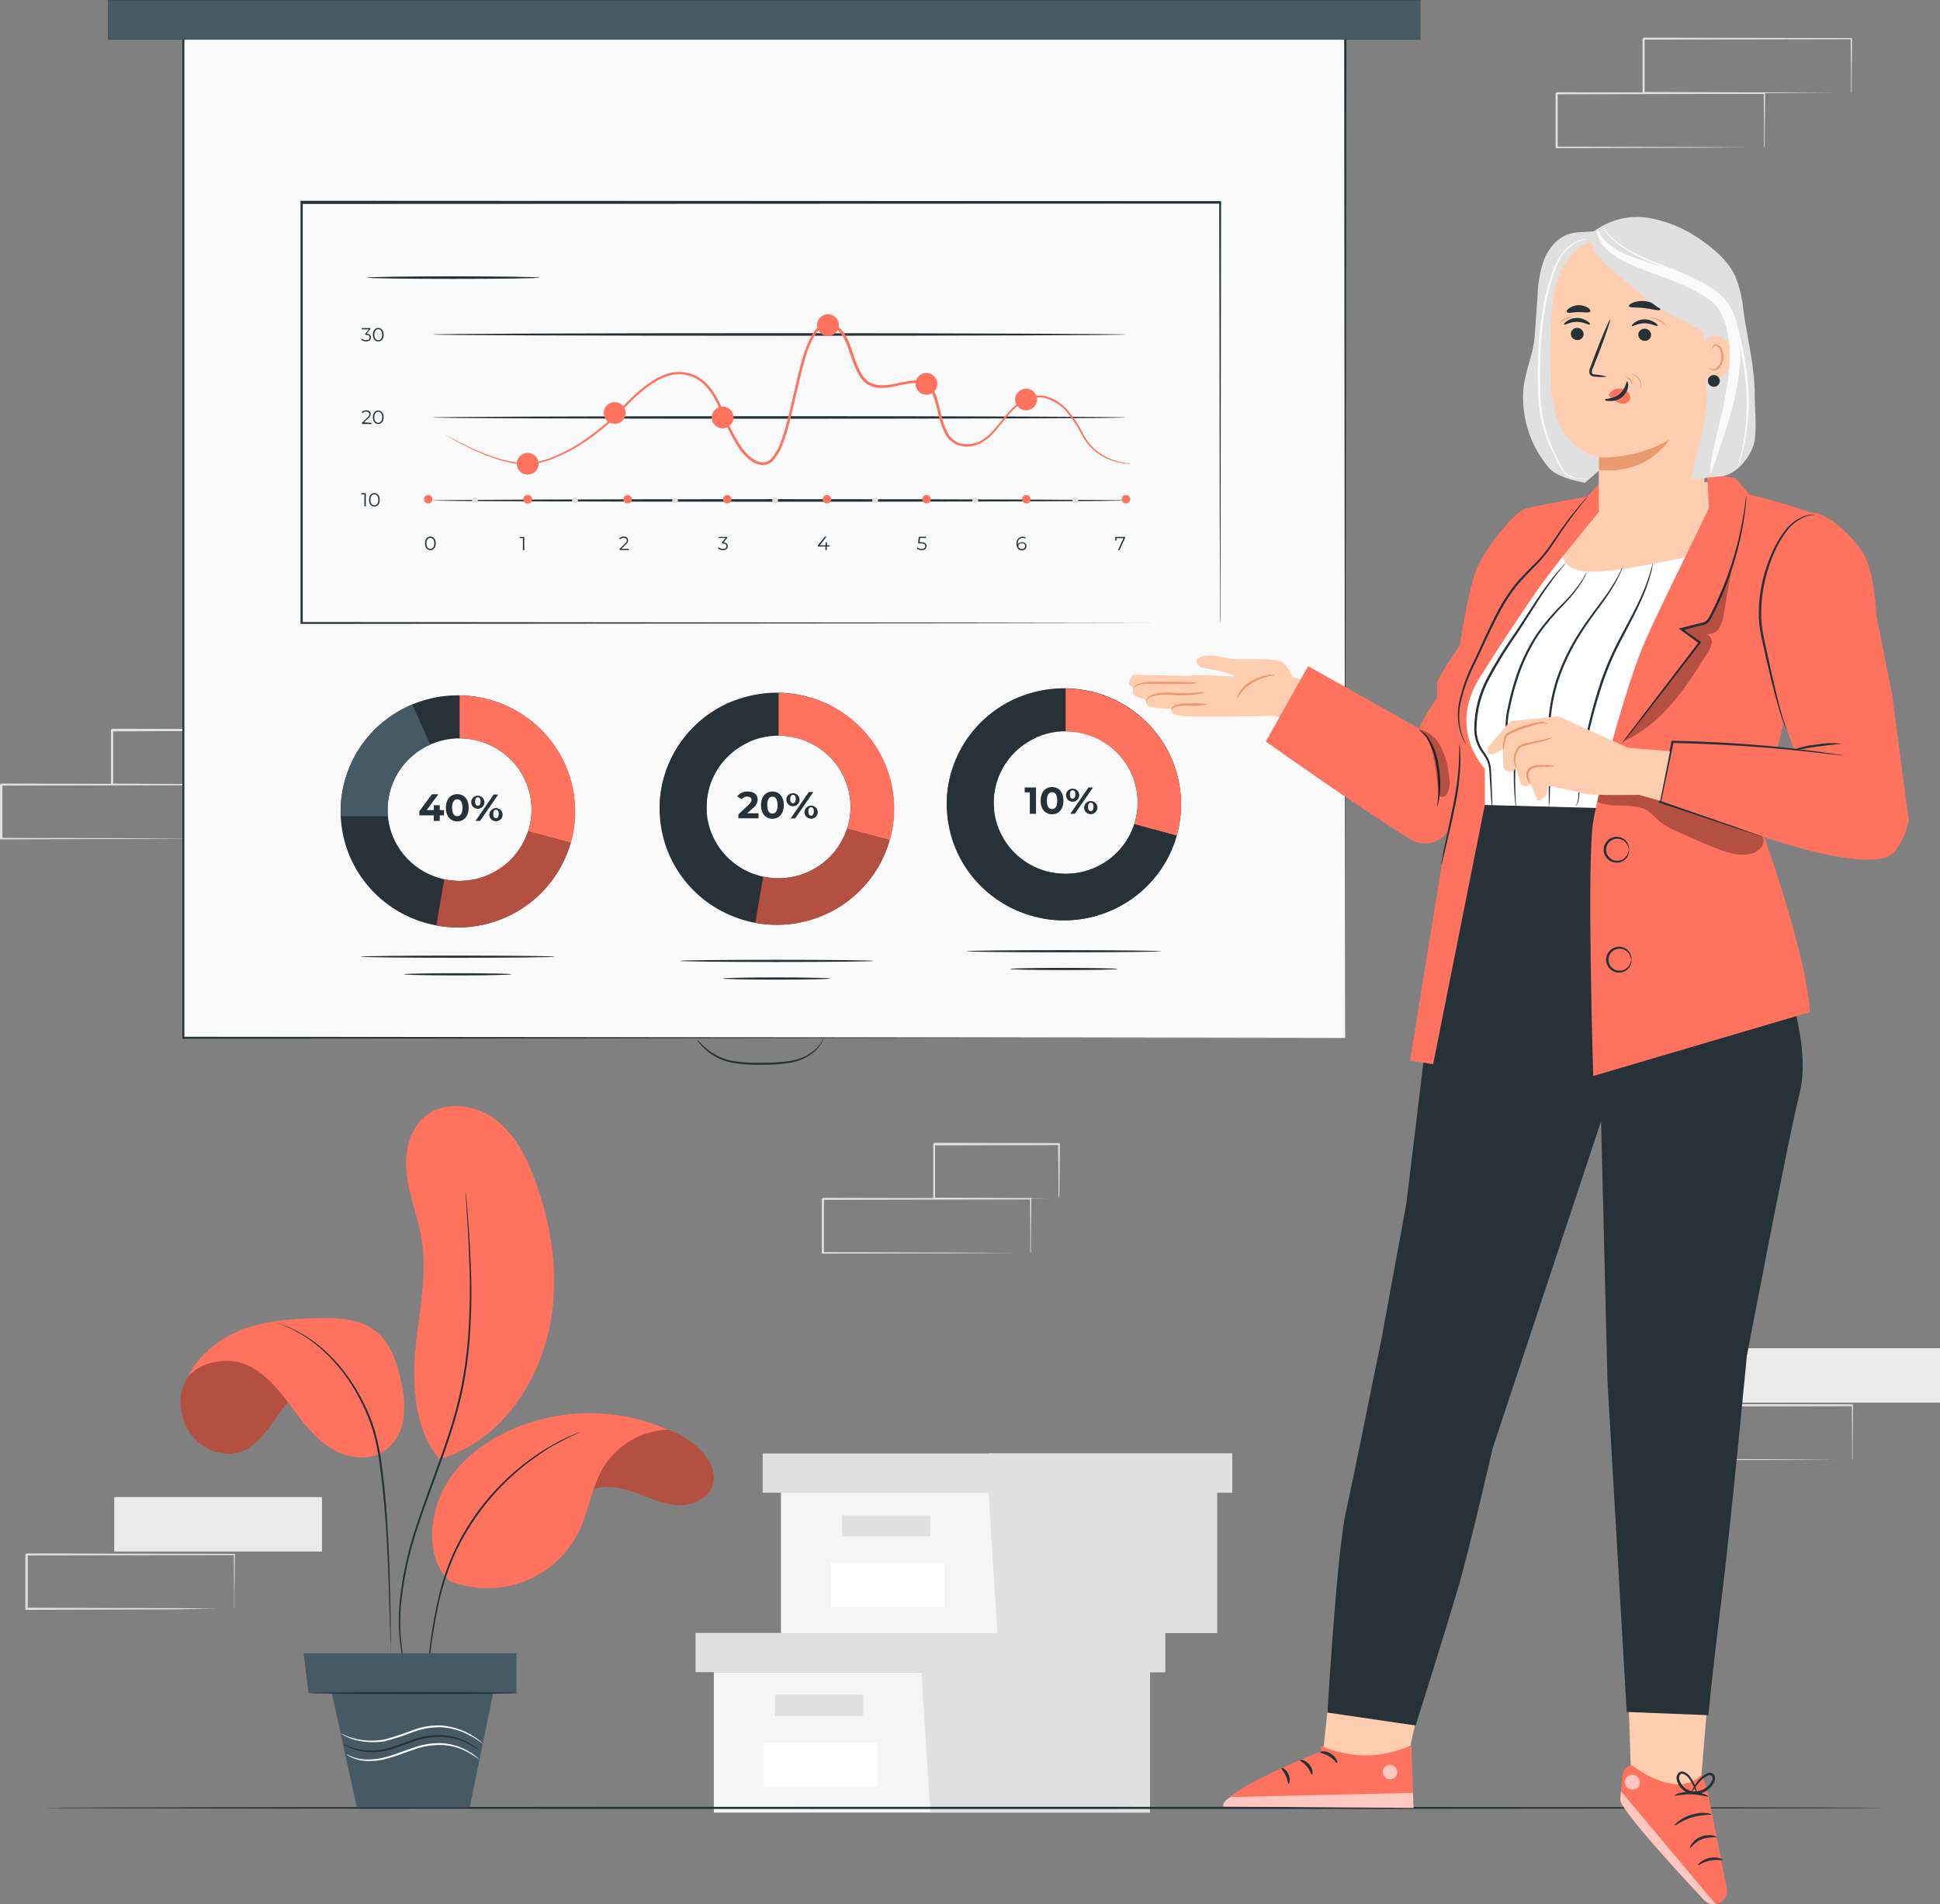 <svg xmlns="http://www.w3.org/2000/svg" width="321" height="315" viewBox="0 0 321 315" fill="none">
<rect x="0" y="0" width="321" height="315" fill="#808080" stroke="none"/>
<g clip-path="url(#clip0_1_946)">
<path d="M34.546 138.785C34.546 138.785 34.546 138.73 34.546 138.625C34.546 138.52 34.546 138.352 34.546 138.156C34.546 137.736 34.546 137.142 34.546 136.387C34.546 134.834 34.546 132.603 34.489 129.785L34.595 129.89L0.226 129.96C0.304 129.883 0.049 130.128 0.403 129.785V132.072C0.403 132.834 0.403 133.589 0.403 134.345V138.771L0.233 138.604L24.726 138.681L31.953 138.73H33.91H34.419H34.602H34.447H33.952H32.038L24.846 138.778L0.233 138.855H0V138.688C0 137.242 0 135.767 0 134.261V129.799L0.177 129.624L34.546 129.694H34.652V129.799C34.652 132.638 34.609 134.897 34.595 136.464C34.595 137.212 34.595 137.792 34.595 138.212C34.595 138.394 34.595 138.541 34.595 138.653C34.595 138.764 34.553 138.785 34.546 138.785Z" fill="#E0E0E0"/>
<path d="M39.208 129.785C39.199 129.727 39.199 129.668 39.208 129.61C39.208 129.484 39.208 129.323 39.208 129.134C39.208 128.694 39.208 128.092 39.173 127.33C39.173 125.75 39.173 123.526 39.109 120.784L39.237 120.91L18.559 120.987L18.728 120.819V125.442C18.728 126.945 18.728 128.407 18.728 129.806L18.566 129.638L33.338 129.715L37.64 129.764H38.799H39.215C39.091 129.774 38.966 129.774 38.841 129.764H37.711L33.472 129.806L18.587 129.883H18.368V129.715C18.368 128.316 18.368 126.855 18.368 125.351V120.728C18.326 120.728 18.7 120.4 18.544 120.553L39.194 120.602H39.321V120.728C39.321 123.526 39.265 125.757 39.251 127.351C39.251 128.099 39.251 128.694 39.251 129.127C39.251 129.561 39.215 129.792 39.208 129.785Z" fill="#E0E0E0"/>
<path d="M53.274 247.653H18.905V256.653H53.274V247.653Z" fill="#EBEBEB"/>
<path d="M38.742 266.137C38.737 266.081 38.737 266.025 38.742 265.969V265.507C38.742 265.088 38.742 264.493 38.742 263.738C38.742 262.185 38.707 259.947 38.686 257.136L38.792 257.241L4.422 257.304L4.592 257.136V266.123L4.415 265.948L28.908 266.032L36.142 266.074H38.099H38.608H38.792H38.629H38.142H36.22L28.965 266.227L4.352 266.304H4.196V257.15L4.373 256.975L38.742 257.045H38.855V257.15C38.855 259.989 38.806 262.248 38.792 263.815C38.792 264.563 38.792 265.143 38.792 265.563C38.792 265.745 38.792 265.892 38.792 266.004C38.778 266.049 38.761 266.093 38.742 266.137Z" fill="#E0E0E0"/>
<path d="M321 223.029H286.631V232.029H321V223.029Z" fill="#EBEBEB"/>
<path d="M306.468 241.513C306.462 241.459 306.462 241.405 306.468 241.352V240.89C306.468 240.464 306.468 239.876 306.468 239.121C306.468 237.561 306.433 235.33 306.412 232.512L306.518 232.617L272.148 232.687C272.226 232.61 271.972 232.862 272.318 232.512V241.499L272.148 241.331L296.641 241.408L303.868 241.457H305.825H306.334H306.518C306.464 241.463 306.409 241.463 306.355 241.457H305.868H303.953L296.761 241.499L272.148 241.576H271.972V232.414L272.148 232.239L306.518 232.309H306.602V232.414C306.602 235.26 306.56 237.512 306.546 239.079C306.546 239.827 306.546 240.415 306.546 240.827C306.546 241.009 306.546 241.156 306.546 241.275C306.532 241.357 306.506 241.438 306.468 241.513Z" fill="#E0E0E0"/>
<path d="M306.277 15.386C306.272 15.33 306.272 15.274 306.277 15.218V14.756C306.277 14.337 306.277 13.742 306.277 12.987C306.277 11.434 306.242 9.196 306.214 6.385L306.327 6.49L271.958 6.553L272.127 6.385V15.386L271.951 15.218L296.444 15.295L303.678 15.337H305.635H306.143H306.327H306.164H305.677H303.755L296.564 15.386L271.951 15.463H271.781V6.406C272.134 6.056 271.88 6.308 271.965 6.231L306.334 6.301H306.44V6.406C306.44 9.245 306.39 11.504 306.376 13.071C306.376 13.819 306.376 14.4 306.376 14.819C306.376 15.001 306.376 15.148 306.376 15.26C306.346 15.304 306.313 15.346 306.277 15.386Z" fill="#E0E0E0"/>
<path d="M291.894 24.421C291.888 24.368 291.888 24.314 291.894 24.26C291.894 24.134 291.894 23.988 291.894 23.799C291.894 23.372 291.894 22.785 291.894 22.023C291.894 20.47 291.859 18.239 291.83 15.421L291.943 15.526L257.574 15.595C257.652 15.519 257.398 15.763 257.744 15.421V24.421L257.567 24.253L282.06 24.33L289.294 24.379H291.251H291.76H291.943H291.781H291.293H289.372L282.18 24.428L257.567 24.505H257.398V15.435C257.751 15.085 257.497 15.337 257.581 15.26L291.95 15.33H292.056V15.435C292.056 18.281 292.007 20.533 291.993 22.099C291.993 22.848 291.993 23.428 291.993 23.848C291.993 24.03 291.993 24.177 291.993 24.295C291.964 24.34 291.931 24.382 291.894 24.421Z" fill="#E0E0E0"/>
<path d="M170.482 207.307C170.477 207.252 170.477 207.195 170.482 207.14V206.678C170.482 206.258 170.482 205.664 170.482 204.909C170.482 203.356 170.447 201.118 170.426 198.307L170.532 198.412L136.163 198.482C136.24 198.398 135.986 198.65 136.332 198.307V207.293L136.163 207.126L160.655 207.203L167.882 207.252H169.839H170.348H170.532H170.369H169.882H167.96L160.776 207.3L136.163 207.377H135.986V198.321L136.163 198.146L170.532 198.216H170.638V198.321C170.638 201.16 170.588 203.419 170.581 204.986C170.581 205.734 170.581 206.314 170.581 206.734V207.175C170.551 207.221 170.518 207.266 170.482 207.307Z" fill="#E0E0E0"/>
<path d="M175.138 198.307C175.138 198.307 175.138 198.244 175.138 198.132C175.138 198.02 175.138 197.845 175.138 197.657C175.138 197.216 175.138 196.615 175.138 195.852C175.138 194.272 175.102 192.048 175.074 189.306L175.194 189.425L154.545 189.474C154.389 189.635 154.757 189.264 154.721 189.306V193.929C154.721 195.433 154.721 196.894 154.721 198.293L154.552 198.125L169.324 198.202L173.626 198.251H174.792H175.201C175.077 198.261 174.952 198.261 174.827 198.251H173.704L169.465 198.293L154.58 198.37H154.417V198.209C154.417 196.81 154.417 195.349 154.417 193.845C154.417 193.09 154.417 192.328 154.417 191.551V189.222L154.594 189.048L175.244 189.097H175.371V189.222C175.371 192.02 175.321 194.251 175.307 195.845C175.307 196.594 175.307 197.188 175.272 197.622C175.251 197.854 175.206 198.084 175.138 198.307Z" fill="#E0E0E0"/>
<path d="M118.12 276.613V299.838H152.425H190.27V276.613H118.12Z" fill="#F5F5F5"/>
<path d="M115.089 270.123V276.613H192.792V270.123H152.425H115.089Z" fill="#E0E0E0"/>
<path d="M153.944 299.838H190.27V276.613H192.792V270.123H152.425V276.012L153.944 299.838Z" fill="#E0E0E0"/>
<path d="M142.839 280.361H128.208V283.858H142.839V280.361Z" fill="#E0E0E0"/>
<path d="M145.12 288.229H126.329V295.614H145.12V288.229Z" fill="white"/>
<path d="M129.218 246.926V270.151H163.531H201.369V246.926H129.218Z" fill="#F5F5F5"/>
<path d="M126.194 240.436V246.925H203.891V240.436H163.531H126.194Z" fill="#E0E0E0"/>
<path d="M165.043 270.151H201.369V246.925H203.891V240.436H163.531V246.324L165.043 270.151Z" fill="#E0E0E0"/>
<path d="M153.937 250.674H139.306V254.171H153.937V250.674Z" fill="#E0E0E0"/>
<path d="M156.219 258.535H137.427V265.92H156.219V258.535Z" fill="white"/>
<path d="M311.654 299.069C311.654 299.167 243.516 299.251 159.49 299.251C75.464 299.251 7.312 299.167 7.312 299.069C7.312 298.971 75.428 298.887 159.49 298.887C243.551 298.887 311.654 298.971 311.654 299.069Z" fill="#263238"/>
<path d="M115.647 239.631C113.902 237.964 111.761 236.758 109.421 236.125C107.082 235.492 104.619 235.452 102.259 236.01C99.9 236.567 97.721 237.704 95.922 239.314C94.123 240.925 92.763 242.958 91.967 245.226L93.683 251.786C94.333 249.555 95.725 247.394 97.887 246.471C100.048 245.548 102.733 246.058 105.029 246.884C107.325 247.709 109.579 248.821 112.016 248.982C114.453 249.142 117.208 247.982 117.943 245.674C118.628 243.52 117.307 241.205 115.647 239.631Z" fill="#FF725E"/>
<g opacity="0.3">
<path d="M115.647 239.631C113.902 237.964 111.761 236.758 109.421 236.125C107.082 235.492 104.619 235.452 102.259 236.01C99.9 236.567 97.721 237.704 95.922 239.314C94.123 240.925 92.763 242.958 91.967 245.226L93.683 251.786C94.333 249.555 95.725 247.394 97.887 246.471C100.048 245.548 102.733 246.058 105.029 246.884C107.325 247.709 109.579 248.821 112.016 248.982C114.453 249.142 117.208 247.982 117.943 245.674C118.628 243.52 117.307 241.205 115.647 239.631Z" fill="black"/>
</g>
<path d="M74.355 261.514C70.78 258.15 70.957 252.29 72.744 247.737C74.531 243.184 78.395 239.68 82.776 237.38C87.025 235.172 91.723 233.945 96.519 233.792C101.315 233.638 106.084 234.561 110.469 236.491C108.327 236.586 106.242 237.199 104.395 238.275C102.548 239.352 100.995 240.859 99.872 242.667C97.908 245.891 97.47 249.8 95.852 253.206C94.024 257.045 90.781 260.045 86.788 261.59C82.795 263.135 78.356 263.108 74.383 261.514" fill="#FF725E"/>
<path d="M72.638 241.275C68.675 236.645 68.145 229.211 68.731 223.176C69.318 217.14 70.731 211.056 69.763 205.063C69.198 201.51 67.806 198.118 67.332 194.572C66.859 191.027 67.53 186.978 70.321 184.677C73.528 182.033 78.579 182.656 81.914 185.138C85.248 187.621 87.184 191.523 88.597 195.412C91.698 203.951 92.835 213.42 90.285 222.141C87.735 230.862 81.758 238.666 72.984 241.275" fill="#FF725E"/>
<path d="M70.738 279.284C70.718 279.108 70.718 278.929 70.738 278.753C70.738 278.403 70.738 277.886 70.738 277.221C70.787 275.893 70.914 273.969 71.218 271.627C71.576 268.858 72.092 266.112 72.765 263.402C73.589 260.078 74.863 256.878 76.552 253.891C78.248 250.91 80.328 248.159 82.74 245.709C84.698 243.703 86.87 241.914 89.219 240.373C90.215 239.673 91.168 239.177 91.995 238.701C92.821 238.226 93.577 237.904 94.178 237.61L95.591 237.023C95.754 236.944 95.924 236.88 96.099 236.834C96.099 236.834 95.937 236.925 95.619 237.079L94.206 237.729C93.613 238.03 92.885 238.428 92.051 238.862C91.218 239.296 90.299 239.876 89.324 240.562C87.008 242.122 84.863 243.917 82.924 245.919C80.547 248.364 78.491 251.097 76.806 254.052C73.168 260.346 72.172 266.997 71.444 271.641C71.119 273.99 70.95 275.907 70.865 277.235C70.822 277.872 70.794 278.382 70.773 278.76C70.773 278.935 70.761 279.111 70.738 279.284Z" fill="#263238"/>
<path d="M36.559 223.029C29.233 227.414 29.254 231.421 30.477 235.155C31.699 238.89 36.199 241.534 39.929 240.121C42.048 239.331 43.567 237.512 44.874 235.687C46.181 233.862 47.403 231.918 49.226 230.61C50.485 229.69 52.039 229.255 53.599 229.386L36.559 223.029Z" fill="#FF725E"/>
<path d="M53.599 229.386L55.542 230.085C54.964 229.693 54.296 229.452 53.599 229.386Z" fill="#FF725E"/>
<path d="M57.929 231.358L50.759 228.687L53.641 229.022C54.405 229.101 55.135 229.373 55.761 229.812L57.929 231.358Z" fill="black"/>
<g opacity="0.3">
<path d="M36.559 223.029C29.233 227.414 29.254 231.421 30.477 235.155C31.699 238.89 36.199 241.534 39.929 240.121C42.048 239.331 43.567 237.512 44.874 235.687C46.181 233.862 47.403 231.918 49.226 230.61C50.485 229.69 52.039 229.255 53.599 229.386L36.559 223.029Z" fill="black"/>
</g>
<path d="M31.084 227.834C33.006 225.211 37.739 224.449 40.727 225.735C43.716 227.022 45.92 229.666 47.855 232.253C49.791 234.841 51.727 237.575 54.44 239.38C57.152 241.184 60.946 241.834 63.623 240.016C64.487 239.38 65.211 238.576 65.75 237.654C66.289 236.732 66.633 235.71 66.76 234.652C66.99 232.545 66.844 230.415 66.329 228.358C65.679 225.316 64.627 222.141 62.161 220.204C59.42 218.05 55.619 217.945 52.115 218.064C48.103 218.19 44.026 218.49 40.261 219.868C36.496 221.246 32.674 224.183 31.084 227.834Z" fill="#FF725E"/>
<path d="M64.641 273.445C64.632 273.392 64.632 273.337 64.641 273.284C64.641 273.158 64.641 273.004 64.641 272.816C64.641 272.382 64.641 271.774 64.577 271.018C64.528 269.424 64.464 267.165 64.386 264.388C64.309 261.612 64.182 258.269 63.977 254.598C63.772 250.926 63.447 246.87 62.875 242.625C62.639 240.569 62.232 238.537 61.66 236.547C61.077 234.709 60.325 232.928 59.413 231.225C58.598 229.68 57.653 228.207 56.587 226.819C55.646 225.62 54.611 224.495 53.493 223.456C51.868 221.965 50.03 220.718 48.039 219.756C47.686 219.595 47.375 219.434 47.092 219.322L46.386 219.043L45.92 218.896C45.821 218.854 45.771 218.833 45.778 218.826L45.934 218.868L46.386 219.015L47.092 219.26C47.375 219.364 47.693 219.511 48.06 219.672C50.1 220.596 51.985 221.825 53.648 223.316C54.791 224.353 55.847 225.48 56.806 226.687C57.892 228.078 58.857 229.559 59.688 231.113C60.616 232.828 61.382 234.624 61.977 236.477C62.553 238.486 62.964 240.537 63.207 242.611C63.779 246.856 64.04 250.919 64.238 254.612C64.436 258.304 64.514 261.64 64.577 264.444C64.641 267.249 64.655 269.501 64.662 271.067V272.871C64.662 273.06 64.662 273.214 64.662 273.34C64.659 273.376 64.652 273.411 64.641 273.445Z" fill="#263238"/>
<path d="M67.283 276.753C66.934 275.735 66.665 274.692 66.478 273.634C65.969 270.743 65.855 267.798 66.138 264.878C66.599 260.553 67.547 256.294 68.964 252.178C70.469 247.506 72.497 242.513 74.256 237.149C75.117 234.541 75.825 231.886 76.375 229.197C76.858 226.688 77.205 224.155 77.414 221.609C77.747 217.293 77.825 212.961 77.647 208.636C77.519 204.944 77.322 201.951 77.195 199.887C77.138 198.873 77.089 198.076 77.053 197.51C77.053 197.251 77.053 197.048 77.053 196.887V196.677C77.064 196.747 77.064 196.818 77.053 196.887C77.053 197.041 77.053 197.244 77.117 197.503C77.166 198.069 77.23 198.866 77.315 199.88C77.484 201.944 77.717 204.93 77.873 208.629C78.084 212.965 78.03 217.308 77.71 221.637C77.507 224.195 77.163 226.74 76.679 229.26C76.136 231.962 75.429 234.629 74.559 237.247C72.808 242.632 70.759 247.618 69.24 252.269C67.834 256.364 66.886 260.599 66.414 264.899C66.109 267.801 66.187 270.73 66.647 273.613C66.824 274.627 66.993 275.417 67.135 275.942C67.198 276.193 67.248 276.389 67.283 276.543V276.753Z" fill="#263238"/>
<path d="M85.453 280.033H51.034L50.25 273.473H85.453V280.033Z" fill="#455A64"/>
<path d="M54.729 279.284L59.032 298.957H77.731L81.758 279.284H54.729Z" fill="#455A64"/>
<path d="M85.481 280.033C85.481 280.117 77.915 280.172 68.583 280.144C59.251 280.117 51.677 280.026 51.677 279.935C51.677 279.844 59.243 279.795 68.583 279.823C77.922 279.851 85.481 279.942 85.481 280.033Z" fill="#455A64"/>
<path d="M79.547 289.74C78.61 289.048 77.593 288.471 76.516 288.019C75.338 287.573 74.09 287.336 72.829 287.32C71.282 287.319 69.748 287.594 68.3 288.131C66.725 288.656 65.263 289.271 63.836 289.607C62.568 289.878 61.26 289.915 59.978 289.719C59.116 289.597 58.281 289.335 57.506 288.942C57.297 288.833 57.096 288.709 56.905 288.572C56.778 288.474 56.714 288.418 56.721 288.411C56.728 288.404 57.011 288.579 57.562 288.831C58.343 289.168 59.168 289.392 60.014 289.495C61.267 289.651 62.539 289.59 63.772 289.313C65.185 288.97 66.598 288.355 68.194 287.824C69.678 287.272 71.251 286.997 72.836 287.012C74.131 287.051 75.408 287.329 76.601 287.831C77.404 288.162 78.16 288.597 78.848 289.124C79.032 289.266 79.209 289.418 79.377 289.579C79.498 289.67 79.554 289.733 79.547 289.74Z" fill="#263238"/>
<path d="M79.286 291.054C78.382 290.383 77.406 289.813 76.375 289.355C75.25 288.911 74.053 288.674 72.843 288.656C71.346 288.656 69.86 288.919 68.456 289.432C66.937 289.935 65.517 290.516 64.16 290.88C62.957 291.226 61.703 291.365 60.452 291.292C59.606 291.24 58.78 291.021 58.021 290.649C57.822 290.541 57.631 290.419 57.449 290.285C57.322 290.194 57.258 290.138 57.265 290.131C57.273 290.124 57.548 290.292 58.078 290.537C58.834 290.855 59.644 291.033 60.466 291.061C61.687 291.102 62.906 290.944 64.076 290.593C65.411 290.222 66.817 289.635 68.357 289.124C69.796 288.603 71.318 288.343 72.85 288.355C74.957 288.414 76.988 289.151 78.636 290.453C78.816 290.59 78.986 290.739 79.144 290.901C79.236 290.984 79.293 291.047 79.286 291.054Z" fill="white"/>
<path d="M79.886 288.439C78.923 287.719 77.88 287.109 76.778 286.621C75.578 286.113 74.3 285.808 72.998 285.718C71.4 285.688 69.812 285.966 68.322 286.537C66.811 287.12 65.268 287.619 63.701 288.033C62.383 288.254 61.036 288.254 59.717 288.033C58.829 287.892 57.967 287.621 57.159 287.229C56.945 287.117 56.739 286.989 56.545 286.844C56.411 286.747 56.34 286.691 56.347 286.684C56.354 286.677 56.651 286.858 57.216 287.117C58.026 287.46 58.879 287.696 59.752 287.816C61.045 288.001 62.359 287.977 63.645 287.747C65.193 287.32 66.719 286.816 68.216 286.236C69.743 285.649 71.375 285.376 73.012 285.432C75.251 285.608 77.39 286.427 79.166 287.789C79.359 287.933 79.543 288.09 79.717 288.257C79.83 288.362 79.893 288.432 79.886 288.439Z" fill="white"/>
<path d="M85.757 280.061C85.757 280.145 77.986 280.222 68.463 280.222C58.94 280.222 51.176 280.145 51.176 280.061C51.176 279.977 58.947 279.893 68.463 279.893C77.979 279.893 85.757 279.97 85.757 280.061Z" fill="#263238"/>
<path d="M222.569 4.63H30.3V171.704H222.569V4.63Z" fill="#FAFAFA"/>
<path d="M222.569 171.697C222.569 170.403 222.506 105.175 222.414 4.63L222.569 4.783H30.321L30.505 4.602C30.505 65.312 30.505 122.484 30.505 171.669L30.342 171.508L222.612 171.669L30.342 171.83H30.18V171.669C30.18 122.484 30.18 65.312 30.18 4.602V4.448H30.385H222.633H222.788V4.602C222.633 105.175 222.569 170.403 222.569 171.697Z" fill="#263238"/>
<path d="M136.346 171.403C136.342 171.484 136.328 171.563 136.304 171.641C136.24 171.87 136.155 172.092 136.05 172.305C135.653 173.086 135.077 173.764 134.368 174.284C133.323 175.049 132.115 175.566 130.836 175.795C129.276 176.047 127.697 176.159 126.117 176.131C124.536 176.192 122.952 176.096 121.391 175.844C120.104 175.634 118.876 175.157 117.788 174.445C117.073 173.961 116.425 173.388 115.859 172.739C115.643 172.506 115.453 172.251 115.294 171.976C115.55 172.175 115.786 172.398 116 172.641C116.596 173.247 117.26 173.784 117.978 174.242C119.054 174.909 120.256 175.352 121.511 175.543C123.051 175.771 124.61 175.853 126.166 175.788C127.726 175.822 129.286 175.721 130.829 175.487C132.078 175.289 133.264 174.811 134.298 174.089C134.997 173.607 135.581 172.979 136.007 172.249C136.233 171.718 136.346 171.389 136.346 171.403Z" fill="#263238"/>
<path d="M234.996 0.014H17.881V6.546H234.996V0.014Z" fill="#455A64"/>
<path d="M235.01 6.567H17.859V0H235.01V6.567ZM17.895 6.532H234.975V0.035H17.895V6.532Z" fill="#263238"/>
<path d="M201.856 33.527H49.834V103.098H201.856V33.527Z" fill="#FAFAFA"/>
<path d="M201.856 103.098C201.856 103.098 201.856 102.671 201.856 101.853V98.237C201.856 95.062 201.856 90.391 201.821 84.376C201.821 72.361 201.771 55.004 201.736 33.527L201.891 33.681L49.876 33.736L50.088 33.527C50.088 58.004 50.088 81.53 50.088 103.098L49.883 102.895L159.031 102.993L190.56 103.049H198.981H201.157H201.905H201.199H199.08H190.701L159.214 103.105L49.932 103.203H49.727V103C49.727 81.432 49.727 57.899 49.727 33.429V33.212H49.954L201.969 33.275H202.047V33.429C202.011 54.927 201.983 72.333 201.962 84.376C201.962 90.37 201.962 95.034 201.927 98.202C201.927 99.769 201.927 101 201.927 101.79C201.927 102.58 201.856 103.098 201.856 103.098Z" fill="#263238"/>
<path d="M60.529 81.579V83.775H60.296V81.782H59.773V81.579H60.529Z" fill="#263238"/>
<path d="M61.059 82.677C61.059 81.978 61.426 81.565 61.942 81.565C62.458 81.565 62.832 81.978 62.832 82.677C62.832 83.376 62.458 83.796 61.942 83.796C61.426 83.796 61.059 83.383 61.059 82.677ZM62.599 82.677C62.599 82.096 62.331 81.768 61.942 81.768C61.554 81.768 61.292 82.096 61.292 82.677C61.292 83.257 61.554 83.593 61.942 83.593C62.331 83.593 62.599 83.264 62.599 82.677Z" fill="#263238"/>
<path d="M61.462 69.935V70.138H59.908V69.935L60.826 69.04C61.08 68.795 61.123 68.648 61.123 68.494C61.123 68.34 60.946 68.081 60.607 68.081C60.494 68.076 60.381 68.095 60.276 68.137C60.171 68.18 60.077 68.244 59.999 68.326L59.837 68.193C59.937 68.087 60.06 68.003 60.197 67.948C60.334 67.894 60.481 67.87 60.628 67.879C61.073 67.879 61.335 68.102 61.335 68.473C61.33 68.609 61.295 68.743 61.231 68.864C61.168 68.985 61.078 69.091 60.967 69.172L60.211 69.872L61.462 69.935Z" fill="#263238"/>
<path d="M61.702 69.026C61.702 68.326 62.076 67.907 62.585 67.907C63.094 67.907 63.475 68.326 63.475 69.026C63.475 69.725 63.101 70.138 62.585 70.138C62.069 70.138 61.702 69.725 61.702 69.026ZM63.242 69.026C63.242 68.438 62.974 68.109 62.585 68.109C62.197 68.109 61.935 68.438 61.935 69.026C61.935 69.613 62.203 69.935 62.585 69.935C62.967 69.935 63.242 69.606 63.242 69.026Z" fill="#263238"/>
<path d="M61.377 55.829C61.377 56.2 61.108 56.479 60.572 56.479C60.279 56.49 59.993 56.39 59.773 56.2L59.886 56.018C59.98 56.106 60.091 56.175 60.212 56.22C60.334 56.264 60.464 56.283 60.593 56.276C60.96 56.276 61.165 56.109 61.165 55.829C61.165 55.549 60.981 55.395 60.565 55.395H60.409V55.248L61.024 54.486H59.865V54.269H61.278V54.423L60.649 55.206C61.144 55.248 61.377 55.479 61.377 55.829Z" fill="#263238"/>
<path d="M61.702 55.367C61.702 54.668 62.076 54.248 62.585 54.248C63.094 54.248 63.475 54.668 63.475 55.367C63.475 56.067 63.101 56.479 62.585 56.479C62.069 56.479 61.702 56.067 61.702 55.367ZM63.242 55.367C63.242 54.78 62.974 54.458 62.585 54.458C62.197 54.458 61.935 54.78 61.935 55.367C61.935 55.955 62.203 56.276 62.585 56.276C62.967 56.276 63.242 55.948 63.242 55.367Z" fill="#263238"/>
<path d="M70.321 89.887C70.321 89.188 70.695 88.768 71.204 88.768C71.713 88.768 72.094 89.188 72.094 89.887C72.094 90.586 71.72 91.006 71.204 91.006C70.688 91.006 70.321 90.586 70.321 89.887ZM71.861 89.887C71.861 89.3 71.592 88.978 71.204 88.978C70.815 88.978 70.554 89.3 70.554 89.887C70.554 90.475 70.822 90.796 71.204 90.796C71.585 90.796 71.861 90.475 71.861 89.887Z" fill="#263238"/>
<path d="M86.746 88.817V91.013H86.52V89.02H85.997V88.817H86.746Z" fill="#263238"/>
<path d="M104.054 90.782V90.985H102.5V90.824L103.425 89.929C103.673 89.684 103.722 89.537 103.722 89.391C103.722 89.132 103.538 88.978 103.199 88.978C103.086 88.971 102.972 88.989 102.867 89.032C102.762 89.074 102.668 89.139 102.592 89.223L102.436 89.083C102.535 88.976 102.657 88.892 102.792 88.838C102.928 88.783 103.074 88.759 103.22 88.768C103.673 88.768 103.927 88.992 103.927 89.363C103.924 89.499 103.89 89.633 103.826 89.755C103.762 89.876 103.671 89.981 103.56 90.062L102.811 90.796L104.054 90.782Z" fill="#263238"/>
<path d="M120.423 90.356C120.423 90.719 120.147 91.006 119.617 91.006C119.322 91.015 119.034 90.913 118.812 90.719L118.925 90.544C119.118 90.718 119.372 90.808 119.631 90.796C119.999 90.796 120.197 90.628 120.197 90.356C120.197 90.083 120.013 89.915 119.596 89.915H119.441V89.754L120.055 88.992H118.918V88.817H120.331V88.978L119.709 89.754C120.183 89.754 120.423 90.006 120.423 90.356Z" fill="#263238"/>
<path d="M137.251 90.405H136.805V90.985H136.579V90.405H135.322V90.216L136.502 88.761H136.756L135.64 90.216H136.601V89.705H136.827V90.216H137.272L137.251 90.405Z" fill="#263238"/>
<path d="M153.301 90.342C153.301 90.712 153.04 91.006 152.496 91.006C152.202 91.015 151.917 90.913 151.698 90.719L151.811 90.544C151.905 90.632 152.016 90.699 152.138 90.742C152.259 90.785 152.388 90.804 152.517 90.796C152.899 90.796 153.096 90.614 153.096 90.349C153.096 90.083 152.92 89.887 152.39 89.887H151.917L152.03 88.789H153.245V88.992H152.234L152.157 89.691H152.439C153.026 89.691 153.301 89.95 153.301 90.342Z" fill="#263238"/>
<path d="M169.854 90.328C169.854 90.424 169.834 90.52 169.795 90.609C169.756 90.698 169.699 90.777 169.627 90.843C169.555 90.909 169.471 90.959 169.378 90.991C169.286 91.022 169.188 91.035 169.091 91.027C168.504 91.027 168.186 90.621 168.186 89.929C168.186 89.237 168.596 88.789 169.197 88.789C169.381 88.782 169.563 88.823 169.726 88.908L169.635 89.09C169.504 89.014 169.355 88.977 169.204 88.985C168.723 88.985 168.412 89.293 168.412 89.887C168.412 89.936 168.412 89.999 168.412 90.069C168.477 89.942 168.58 89.838 168.706 89.771C168.832 89.704 168.976 89.676 169.119 89.691C169.3 89.683 169.478 89.745 169.615 89.864C169.752 89.982 169.837 90.148 169.854 90.328ZM169.627 90.328C169.626 90.259 169.61 90.191 169.58 90.129C169.551 90.067 169.508 90.011 169.456 89.966C169.403 89.922 169.341 89.888 169.275 89.869C169.208 89.849 169.138 89.843 169.069 89.852C168.999 89.844 168.928 89.851 168.861 89.871C168.794 89.892 168.731 89.926 168.678 89.971C168.624 90.016 168.58 90.072 168.549 90.134C168.518 90.197 168.501 90.265 168.497 90.335C168.497 90.579 168.702 90.803 169.083 90.803C169.151 90.811 169.219 90.805 169.284 90.785C169.349 90.765 169.409 90.732 169.46 90.688C169.511 90.644 169.553 90.59 169.581 90.529C169.61 90.468 169.626 90.402 169.627 90.335V90.328Z" fill="#263238"/>
<path d="M186.159 88.817V88.978L185.233 91.013H184.986L185.897 89.02H184.753V89.426H184.534V88.817H186.159Z" fill="#263238"/>
<path d="M186.279 82.789C186.279 82.901 160.599 82.999 128.921 82.999C97.244 82.999 71.557 82.901 71.557 82.789C71.557 82.677 97.237 82.572 128.921 82.572C160.606 82.572 186.279 82.67 186.279 82.789Z" fill="#263238"/>
<path d="M186.279 69.061C186.279 69.172 160.599 69.27 128.921 69.27C97.244 69.27 71.557 69.172 71.557 69.061C71.557 68.949 97.237 68.844 128.921 68.844C160.606 68.844 186.279 68.942 186.279 69.061Z" fill="#263238"/>
<path d="M186.279 55.332C186.279 55.451 160.599 55.542 128.921 55.542C97.244 55.542 71.557 55.451 71.557 55.332C71.557 55.213 97.237 55.115 128.921 55.115C160.606 55.115 186.279 55.248 186.279 55.332Z" fill="#263238"/>
<path d="M71.557 82.586C71.557 82.724 71.516 82.859 71.438 82.974C71.36 83.089 71.25 83.179 71.121 83.232C70.992 83.285 70.85 83.299 70.713 83.272C70.576 83.245 70.45 83.178 70.351 83.08C70.252 82.983 70.185 82.858 70.158 82.722C70.13 82.587 70.144 82.446 70.198 82.318C70.251 82.19 70.342 82.081 70.458 82.004C70.574 81.927 70.711 81.886 70.851 81.886C71.038 81.886 71.218 81.96 71.35 82.091C71.483 82.222 71.557 82.4 71.557 82.586Z" fill="#FF725E"/>
<path d="M88.053 82.586C88.053 82.779 87.975 82.964 87.838 83.1C87.7 83.237 87.513 83.313 87.318 83.313C87.123 83.313 86.936 83.237 86.799 83.1C86.661 82.964 86.583 82.779 86.583 82.586C86.583 82.393 86.661 82.208 86.799 82.072C86.936 81.935 87.123 81.859 87.318 81.859C87.513 81.859 87.7 81.935 87.838 82.072C87.975 82.208 88.053 82.393 88.053 82.586Z" fill="#FF725E"/>
<path d="M104.556 82.586C104.556 82.724 104.514 82.859 104.437 82.974C104.359 83.089 104.249 83.179 104.12 83.232C103.99 83.285 103.848 83.299 103.711 83.272C103.574 83.245 103.448 83.178 103.35 83.08C103.251 82.983 103.184 82.858 103.156 82.722C103.129 82.587 103.143 82.446 103.197 82.318C103.25 82.19 103.341 82.081 103.457 82.004C103.573 81.927 103.709 81.886 103.849 81.886C104.037 81.886 104.216 81.96 104.349 82.091C104.481 82.222 104.556 82.4 104.556 82.586Z" fill="#FF725E"/>
<path d="M121.044 82.586C121.044 82.723 121.004 82.856 120.927 82.971C120.851 83.085 120.743 83.174 120.616 83.228C120.489 83.282 120.349 83.298 120.213 83.273C120.077 83.249 119.951 83.186 119.851 83.091C119.751 82.997 119.681 82.876 119.65 82.743C119.618 82.609 119.628 82.47 119.676 82.342C119.724 82.213 119.809 82.102 119.92 82.021C120.032 81.94 120.165 81.894 120.303 81.887C120.398 81.882 120.494 81.897 120.584 81.93C120.674 81.963 120.756 82.013 120.825 82.079C120.895 82.144 120.95 82.223 120.987 82.31C121.025 82.397 121.044 82.491 121.044 82.586Z" fill="#FF725E"/>
<path d="M137.533 82.586C137.533 82.724 137.492 82.859 137.414 82.974C137.336 83.089 137.226 83.179 137.097 83.232C136.968 83.285 136.826 83.299 136.689 83.272C136.552 83.245 136.426 83.178 136.327 83.08C136.228 82.983 136.161 82.858 136.134 82.722C136.106 82.587 136.12 82.446 136.174 82.318C136.227 82.19 136.318 82.081 136.434 82.004C136.55 81.927 136.687 81.886 136.827 81.886C137.014 81.886 137.194 81.96 137.326 82.091C137.459 82.222 137.533 82.4 137.533 82.586Z" fill="#FF725E"/>
<path d="M170.525 82.586C170.525 82.724 170.483 82.859 170.406 82.974C170.328 83.089 170.218 83.179 170.089 83.232C169.959 83.285 169.817 83.299 169.68 83.272C169.543 83.245 169.417 83.178 169.319 83.08C169.22 82.983 169.153 82.858 169.125 82.722C169.098 82.587 169.112 82.446 169.166 82.318C169.219 82.19 169.31 82.081 169.426 82.004C169.542 81.927 169.678 81.886 169.818 81.886C170.006 81.886 170.185 81.96 170.318 82.091C170.45 82.222 170.525 82.4 170.525 82.586Z" fill="#FF725E"/>
<path d="M154.008 82.586C154.008 82.724 153.966 82.859 153.889 82.974C153.811 83.089 153.701 83.179 153.572 83.232C153.442 83.285 153.3 83.299 153.163 83.272C153.026 83.245 152.9 83.178 152.802 83.08C152.703 82.983 152.636 82.858 152.608 82.722C152.581 82.587 152.595 82.446 152.649 82.318C152.702 82.19 152.793 82.081 152.909 82.004C153.025 81.927 153.161 81.886 153.301 81.886C153.489 81.886 153.668 81.96 153.801 82.091C153.933 82.222 154.008 82.4 154.008 82.586Z" fill="#FF725E"/>
<path d="M187.013 82.586C187.013 82.724 186.972 82.859 186.894 82.974C186.817 83.089 186.706 83.179 186.577 83.232C186.448 83.285 186.306 83.299 186.169 83.272C186.032 83.245 185.906 83.178 185.807 83.08C185.709 82.983 185.641 82.858 185.614 82.722C185.587 82.587 185.601 82.446 185.654 82.318C185.708 82.19 185.798 82.081 185.914 82.004C186.031 81.927 186.167 81.886 186.307 81.886C186.494 81.886 186.674 81.96 186.806 82.091C186.939 82.222 187.013 82.4 187.013 82.586Z" fill="#FF725E"/>
<path d="M79.074 82.789C79.074 82.915 79.023 83.036 78.933 83.125C78.843 83.214 78.721 83.264 78.593 83.264C78.496 83.266 78.401 83.239 78.32 83.186C78.239 83.133 78.175 83.058 78.137 82.97C78.1 82.881 78.089 82.784 78.108 82.689C78.126 82.595 78.173 82.509 78.242 82.441C78.31 82.373 78.398 82.327 78.493 82.308C78.588 82.29 78.687 82.3 78.776 82.337C78.865 82.375 78.942 82.438 78.995 82.518C79.048 82.599 79.075 82.693 79.074 82.789Z" fill="#E0E0E0"/>
<path d="M95.633 82.789C95.633 82.884 95.605 82.977 95.551 83.057C95.497 83.136 95.421 83.198 95.332 83.234C95.243 83.271 95.145 83.281 95.051 83.262C94.956 83.243 94.869 83.197 94.801 83.13C94.733 83.062 94.686 82.976 94.668 82.883C94.649 82.789 94.658 82.692 94.695 82.604C94.732 82.516 94.795 82.441 94.875 82.388C94.955 82.335 95.049 82.306 95.146 82.306C95.275 82.306 95.399 82.357 95.49 82.448C95.582 82.538 95.633 82.661 95.633 82.789Z" fill="#E0E0E0"/>
<path d="M111.705 83.264C111.97 83.264 112.185 83.051 112.185 82.789C112.185 82.526 111.97 82.313 111.705 82.313C111.44 82.313 111.225 82.526 111.225 82.789C111.225 83.051 111.44 83.264 111.705 83.264Z" fill="#E0E0E0"/>
<path d="M128.745 82.789C128.745 82.884 128.716 82.977 128.663 83.057C128.609 83.136 128.533 83.198 128.444 83.234C128.355 83.271 128.257 83.281 128.162 83.262C128.068 83.243 127.981 83.197 127.913 83.13C127.844 83.062 127.798 82.976 127.779 82.883C127.76 82.789 127.77 82.692 127.807 82.604C127.844 82.516 127.906 82.441 127.987 82.388C128.067 82.335 128.161 82.306 128.257 82.306C128.387 82.306 128.511 82.357 128.602 82.448C128.693 82.538 128.745 82.661 128.745 82.789Z" fill="#E0E0E0"/>
<path d="M145.297 82.789C145.297 82.915 145.246 83.036 145.156 83.125C145.066 83.214 144.944 83.264 144.817 83.264C144.72 83.266 144.624 83.239 144.543 83.186C144.462 83.133 144.398 83.058 144.361 82.97C144.323 82.881 144.313 82.784 144.331 82.689C144.35 82.595 144.396 82.509 144.465 82.441C144.534 82.373 144.621 82.327 144.716 82.308C144.811 82.29 144.91 82.3 144.999 82.337C145.089 82.375 145.165 82.438 145.218 82.518C145.271 82.599 145.298 82.693 145.297 82.789Z" fill="#E0E0E0"/>
<path d="M161.856 82.789C161.856 82.884 161.828 82.977 161.774 83.057C161.721 83.136 161.645 83.198 161.555 83.234C161.466 83.271 161.368 83.281 161.274 83.262C161.179 83.243 161.092 83.197 161.024 83.13C160.956 83.062 160.91 82.976 160.891 82.883C160.872 82.789 160.882 82.692 160.919 82.604C160.955 82.516 161.018 82.441 161.098 82.388C161.178 82.335 161.273 82.306 161.369 82.306C161.498 82.306 161.622 82.357 161.714 82.448C161.805 82.538 161.856 82.661 161.856 82.789Z" fill="#E0E0E0"/>
<path d="M177.928 83.264C178.194 83.264 178.409 83.051 178.409 82.789C178.409 82.526 178.194 82.313 177.928 82.313C177.663 82.313 177.448 82.526 177.448 82.789C177.448 83.051 177.663 83.264 177.928 83.264Z" fill="#E0E0E0"/>
<path d="M89.127 76.718C89.127 77.072 89.021 77.418 88.822 77.713C88.623 78.007 88.341 78.237 88.01 78.372C87.68 78.508 87.316 78.543 86.965 78.474C86.615 78.405 86.292 78.235 86.039 77.984C85.786 77.734 85.614 77.415 85.544 77.068C85.475 76.72 85.51 76.36 85.647 76.033C85.784 75.706 86.016 75.426 86.313 75.23C86.611 75.033 86.96 74.928 87.318 74.928C87.798 74.928 88.258 75.117 88.597 75.452C88.936 75.788 89.127 76.243 89.127 76.718Z" fill="#FF725E"/>
<path d="M103.517 68.312C103.517 68.667 103.411 69.014 103.211 69.309C103.011 69.604 102.727 69.833 102.396 69.968C102.064 70.103 101.699 70.137 101.348 70.066C100.997 69.996 100.674 69.823 100.422 69.57C100.17 69.318 100 68.997 99.932 68.648C99.865 68.3 99.904 67.939 100.044 67.612C100.184 67.286 100.419 67.007 100.719 66.813C101.02 66.619 101.371 66.518 101.73 66.522C102.206 66.527 102.66 66.718 102.995 67.054C103.33 67.389 103.517 67.841 103.517 68.312Z" fill="#FF725E"/>
<path d="M121.376 69.061C121.376 69.415 121.27 69.761 121.072 70.055C120.873 70.35 120.59 70.579 120.26 70.715C119.929 70.85 119.566 70.886 119.215 70.817C118.864 70.747 118.542 70.577 118.289 70.326C118.036 70.076 117.864 69.757 117.794 69.41C117.724 69.063 117.76 68.703 117.897 68.376C118.034 68.048 118.266 67.769 118.563 67.572C118.861 67.375 119.21 67.27 119.568 67.27C120.048 67.27 120.508 67.459 120.847 67.795C121.186 68.13 121.376 68.586 121.376 69.061Z" fill="#FF725E"/>
<path d="M138.812 53.78C138.812 54.134 138.706 54.48 138.507 54.775C138.308 55.069 138.026 55.298 137.695 55.434C137.365 55.569 137.001 55.605 136.65 55.536C136.3 55.467 135.977 55.296 135.724 55.046C135.471 54.795 135.299 54.476 135.229 54.129C135.16 53.782 135.195 53.422 135.332 53.095C135.469 52.768 135.701 52.488 135.998 52.291C136.296 52.094 136.646 51.989 137.003 51.989C137.241 51.989 137.476 52.036 137.695 52.126C137.915 52.216 138.114 52.348 138.282 52.514C138.45 52.68 138.583 52.877 138.674 53.095C138.765 53.312 138.812 53.545 138.812 53.78Z" fill="#FF725E"/>
<path d="M155.096 63.494C155.097 63.849 154.992 64.196 154.793 64.492C154.595 64.787 154.312 65.018 153.981 65.154C153.65 65.29 153.285 65.326 152.933 65.257C152.582 65.187 152.259 65.016 152.006 64.764C151.753 64.513 151.581 64.192 151.512 63.844C151.443 63.496 151.481 63.135 151.62 62.808C151.758 62.48 151.992 62.201 152.292 62.006C152.591 61.811 152.943 61.708 153.301 61.711C153.778 61.712 154.234 61.901 154.57 62.235C154.907 62.569 155.096 63.022 155.096 63.494Z" fill="#FF725E"/>
<path d="M171.591 66.081C171.593 66.436 171.488 66.782 171.29 67.078C171.092 67.373 170.81 67.604 170.48 67.74C170.15 67.877 169.786 67.913 169.434 67.845C169.083 67.777 168.76 67.607 168.507 67.357C168.253 67.106 168.08 66.787 168.01 66.44C167.939 66.093 167.975 65.732 168.111 65.405C168.248 65.077 168.48 64.797 168.777 64.6C169.075 64.403 169.425 64.298 169.783 64.298C170.02 64.297 170.255 64.342 170.474 64.432C170.694 64.521 170.893 64.652 171.061 64.818C171.229 64.983 171.363 65.18 171.454 65.397C171.545 65.614 171.591 65.846 171.591 66.081Z" fill="#FF725E"/>
<path d="M187.013 76.719C186.872 76.728 186.731 76.728 186.589 76.719C186.176 76.691 185.766 76.634 185.36 76.551C183.778 76.261 182.3 75.566 181.072 74.537C180.194 73.778 179.474 72.856 178.953 71.823C178.335 70.624 177.596 69.49 176.749 68.438C175.813 67.21 174.506 66.309 173.018 65.865C172.203 65.68 171.353 65.709 170.553 65.949C169.711 66.223 168.933 66.66 168.264 67.235C166.851 68.396 165.827 70.033 164.456 71.55C163.776 72.35 162.934 72.998 161.984 73.453C160.959 73.901 159.812 73.994 158.727 73.718C158.176 73.538 157.67 73.245 157.242 72.856C156.815 72.468 156.475 71.994 156.247 71.466C155.775 70.421 155.417 69.329 155.18 68.207C154.954 67.078 154.626 65.971 154.198 64.9C153.991 64.38 153.619 63.941 153.139 63.648C152.62 63.402 152.046 63.291 151.471 63.326C150.251 63.459 149.041 63.669 147.847 63.955C147.218 64.088 146.577 64.161 145.933 64.172C145.265 64.202 144.599 64.075 143.99 63.802C143.373 63.511 142.841 63.071 142.443 62.522C142.069 61.975 141.755 61.392 141.503 60.78C140.981 59.578 140.627 58.305 140.154 57.088C139.929 56.482 139.638 55.903 139.285 55.36C138.943 54.837 138.451 54.425 137.872 54.178C137.724 54.137 137.575 54.081 137.42 54.046L136.947 54.004C136.642 53.983 136.337 54.043 136.064 54.178C135.506 54.521 135.05 55.003 134.743 55.577C134.081 56.763 133.566 58.024 133.21 59.333C132.821 60.648 132.503 61.997 132.171 63.361C131.641 65.613 131.168 67.858 130.582 70.054C130.303 71.152 129.965 72.235 129.571 73.299C129.21 74.38 128.631 75.377 127.869 76.229C127.44 76.663 126.857 76.915 126.244 76.928C125.653 76.916 125.076 76.744 124.577 76.432C123.637 75.821 122.837 75.02 122.231 74.082C121.077 72.298 120.129 70.391 119.405 68.396C118.614 66.515 117.724 64.648 116.248 63.368C115.53 62.743 114.67 62.299 113.741 62.075C112.812 61.85 111.842 61.853 110.914 62.081C110.02 62.315 109.169 62.685 108.392 63.179C107.615 63.643 106.878 64.17 106.188 64.753C104.855 65.865 103.623 67.092 102.507 68.417C100.83 70.068 99.007 71.566 97.06 72.893C95.326 74.107 93.453 75.112 91.479 75.886C89.753 76.597 87.884 76.906 86.018 76.788C84.462 76.613 82.934 76.246 81.469 75.698C79.433 74.954 77.457 74.061 75.556 73.026C74.906 72.669 74.411 72.383 74.086 72.187C73.918 72.091 73.755 71.986 73.599 71.872L74.107 72.145L75.605 72.935C77.515 73.936 79.493 74.803 81.525 75.53C82.979 76.058 84.493 76.408 86.032 76.572C87.86 76.669 89.687 76.354 91.373 75.648C93.322 74.872 95.17 73.868 96.876 72.655C98.799 71.329 100.598 69.836 102.253 68.194C103.375 66.847 104.619 65.604 105.969 64.48C106.673 63.884 107.424 63.343 108.215 62.864C109.022 62.346 109.906 61.959 110.836 61.718C111.818 61.475 112.845 61.471 113.829 61.706C114.813 61.941 115.725 62.408 116.488 63.067C118.056 64.417 118.967 66.34 119.766 68.235C120.494 70.199 121.442 72.075 122.592 73.83C123.162 74.716 123.916 75.471 124.803 76.047C125.24 76.325 125.746 76.479 126.265 76.495C126.769 76.467 127.243 76.252 127.593 75.893C128.311 75.076 128.857 74.125 129.197 73.096C129.593 72.061 129.903 70.998 130.2 69.9C130.779 67.711 131.246 65.473 131.775 63.214C132.093 61.815 132.425 60.494 132.828 59.165C133.193 57.822 133.722 56.528 134.403 55.312C134.756 54.68 135.273 54.153 135.901 53.787C136.238 53.62 136.613 53.543 136.989 53.563L137.533 53.619C137.71 53.661 137.879 53.717 138.056 53.773C138.719 54.049 139.285 54.514 139.681 55.109C140.052 55.68 140.36 56.29 140.599 56.927C141.08 58.172 141.426 59.431 141.934 60.606C142.443 61.781 143.079 62.934 144.209 63.403C145.339 63.871 146.618 63.746 147.819 63.536C149.033 63.245 150.265 63.035 151.507 62.906C152.153 62.868 152.798 62.995 153.379 63.277C153.926 63.602 154.352 64.092 154.594 64.676C155.034 65.771 155.37 66.904 155.597 68.061C155.821 69.158 156.167 70.228 156.629 71.25C156.83 71.738 157.135 72.177 157.523 72.539C157.91 72.901 158.371 73.177 158.875 73.348C159.88 73.6 160.94 73.517 161.892 73.11C162.802 72.674 163.61 72.054 164.265 71.292C165.608 69.83 166.66 68.165 168.116 66.97C168.818 66.371 169.635 65.919 170.518 65.641C171.367 65.389 172.268 65.363 173.131 65.564C174.671 66.03 176.02 66.971 176.982 68.249C177.837 69.319 178.576 70.474 179.186 71.697C179.683 72.712 180.374 73.622 181.22 74.376C182.422 75.4 183.865 76.108 185.417 76.432C185.819 76.527 186.227 76.595 186.639 76.635C186.872 76.704 187.013 76.712 187.013 76.719Z" fill="#FF725E"/>
<path d="M89.296 45.926C89.296 46.038 82.896 46.136 74.998 46.136C67.099 46.136 60.699 46.038 60.699 45.926C60.699 45.814 67.099 45.709 74.998 45.709C82.896 45.709 89.296 45.807 89.296 45.926Z" fill="#263238"/>
<path d="M75.753 115.022C71.918 115.022 68.169 116.148 64.98 118.257C61.791 120.366 59.305 123.365 57.837 126.872C56.37 130.38 55.986 134.24 56.734 137.964C57.482 141.688 59.329 145.108 62.041 147.793C64.753 150.478 68.208 152.306 71.97 153.047C75.732 153.788 79.631 153.408 83.174 151.955C86.718 150.502 89.747 148.041 91.877 144.884C94.008 141.727 95.146 138.016 95.146 134.219C95.146 131.698 94.644 129.202 93.669 126.872C92.695 124.543 91.266 122.427 89.466 120.644C87.665 118.862 85.527 117.448 83.174 116.483C80.822 115.518 78.3 115.022 75.753 115.022ZM76.043 145.723C73.687 145.723 71.385 145.032 69.426 143.736C67.467 142.44 65.94 140.599 65.039 138.444C64.137 136.29 63.901 133.919 64.361 131.632C64.821 129.345 65.955 127.244 67.621 125.595C69.287 123.946 71.409 122.823 73.719 122.368C76.03 121.913 78.425 122.146 80.601 123.039C82.778 123.931 84.638 125.442 85.947 127.381C87.255 129.32 87.954 131.6 87.954 133.932C87.954 137.059 86.699 140.058 84.465 142.27C82.232 144.481 79.202 145.723 76.043 145.723Z" fill="#263238"/>
<path d="M76.05 115.029V122.141C77.925 122.142 79.773 122.581 81.444 123.423C83.116 124.264 84.563 125.484 85.668 126.983C86.774 128.482 87.506 130.218 87.806 132.05C88.107 133.882 87.966 135.758 87.396 137.527L94.46 139.415C95.262 136.587 95.397 133.614 94.855 130.726C94.313 127.838 93.108 125.112 91.334 122.757C89.559 120.403 87.262 118.484 84.619 117.148C81.977 115.811 79.059 115.093 76.093 115.05L76.05 115.029Z" fill="#FF725E"/>
<path d="M64.132 133.932C64.132 131.653 64.8 129.423 66.053 127.511C67.307 125.6 69.094 124.089 71.197 123.162L68.209 116.532C64.696 118.001 61.699 120.462 59.592 123.608C57.484 126.753 56.361 130.444 56.361 134.219C56.361 134.491 56.361 134.757 56.361 135.023H64.132C64.153 134.666 64.132 134.275 64.132 133.932Z" fill="#455A64"/>
<path d="M76.043 145.723C75.195 145.72 74.35 145.631 73.521 145.457C73.224 147.164 72.659 150.479 72.214 153.087C76.976 153.972 81.9 153.056 86.012 150.52C90.125 147.985 93.127 144.015 94.425 139.394L87.361 137.506C86.595 139.885 85.087 141.962 83.053 143.438C81.02 144.915 78.565 145.715 76.043 145.723Z" fill="#FF725E"/>
<g opacity="0.3">
<path d="M76.043 145.723C75.195 145.72 74.35 145.631 73.521 145.457C73.224 147.164 72.659 150.479 72.214 153.087C76.976 153.972 81.9 153.056 86.012 150.52C90.125 147.985 93.127 144.015 94.425 139.394L87.361 137.506C86.595 139.885 85.087 141.962 83.053 143.438C81.02 144.915 78.565 145.715 76.043 145.723Z" fill="black"/>
</g>
<path d="M73.472 134.883H72.765V135.799H71.776V134.883H69.388V134.184L71.465 131.386H72.532L70.603 134.009H71.79V133.198H72.765V134.009H73.472V134.883Z" fill="#263238"/>
<path d="M73.775 133.617C73.775 132.177 74.581 131.365 75.662 131.365C76.742 131.365 77.548 132.177 77.548 133.617C77.548 135.058 76.749 135.876 75.662 135.876C74.574 135.876 73.775 135.058 73.775 133.617ZM76.523 133.617C76.523 132.631 76.17 132.219 75.662 132.219C75.153 132.219 74.807 132.631 74.807 133.617C74.807 134.603 75.16 135.016 75.662 135.016C76.163 135.016 76.523 134.61 76.523 133.617Z" fill="#263238"/>
<path d="M77.972 132.589C77.995 132.381 78.078 132.185 78.212 132.023C78.345 131.861 78.523 131.741 78.724 131.676C78.925 131.612 79.141 131.607 79.344 131.661C79.549 131.716 79.732 131.827 79.874 131.982C80.015 132.138 80.108 132.33 80.141 132.537C80.175 132.743 80.147 132.955 80.062 133.146C79.977 133.337 79.837 133.5 79.661 133.614C79.484 133.729 79.278 133.791 79.067 133.792C78.912 133.793 78.759 133.762 78.618 133.7C78.477 133.638 78.35 133.547 78.247 133.434C78.143 133.32 78.065 133.186 78.018 133.041C77.971 132.895 77.955 132.741 77.972 132.589ZM79.526 132.589C79.526 132.121 79.342 131.89 79.067 131.89C78.791 131.89 78.608 132.121 78.608 132.589C78.608 133.058 78.791 133.289 79.067 133.289C79.342 133.289 79.526 133.058 79.526 132.589ZM81.688 131.435H82.436L79.434 135.799H78.678L81.688 131.435ZM80.981 134.645C81.004 134.437 81.088 134.24 81.222 134.078C81.356 133.916 81.534 133.796 81.735 133.732C81.937 133.668 82.153 133.663 82.357 133.718C82.561 133.773 82.744 133.885 82.885 134.041C83.026 134.197 83.119 134.39 83.151 134.597C83.184 134.804 83.156 135.016 83.069 135.207C82.983 135.398 82.843 135.56 82.665 135.674C82.488 135.788 82.281 135.848 82.069 135.848C81.914 135.85 81.76 135.819 81.618 135.758C81.476 135.697 81.349 135.606 81.244 135.493C81.14 135.379 81.062 135.244 81.014 135.098C80.966 134.952 80.95 134.798 80.967 134.645H80.981ZM82.528 134.645C82.528 134.184 82.345 133.946 82.069 133.946C81.794 133.946 81.61 134.17 81.61 134.645C81.61 135.121 81.801 135.345 82.069 135.345C82.338 135.345 82.514 135.107 82.514 134.645H82.528Z" fill="#263238"/>
<path d="M91.797 158.255C91.797 158.36 84.612 158.437 75.753 158.437C66.894 158.437 59.703 158.36 59.703 158.255C59.703 158.15 66.887 158.073 75.753 158.073C84.619 158.073 91.797 158.157 91.797 158.255Z" fill="#263238"/>
<path d="M84.648 161.172C84.648 161.276 80.663 161.36 75.753 161.36C70.844 161.36 66.852 161.276 66.852 161.172C66.852 161.067 70.837 160.99 75.753 160.99C80.67 160.99 84.648 161.074 84.648 161.172Z" fill="#263238"/>
<path d="M128.533 114.588C124.697 114.588 120.948 115.714 117.759 117.823C114.57 119.933 112.084 122.931 110.617 126.439C109.149 129.947 108.765 133.807 109.513 137.53C110.261 141.254 112.108 144.675 114.82 147.36C117.532 150.044 120.988 151.873 124.75 152.613C128.511 153.354 132.41 152.974 135.954 151.521C139.497 150.068 142.526 147.607 144.657 144.451C146.788 141.294 147.925 137.582 147.925 133.785C147.925 128.694 145.882 123.811 142.245 120.211C138.608 116.611 133.676 114.588 128.533 114.588ZM128.822 145.289C126.465 145.291 124.16 144.6 122.199 143.304C120.238 142.008 118.709 140.166 117.806 138.01C116.903 135.854 116.667 133.481 117.126 131.192C117.586 128.902 118.721 126.799 120.388 125.149C122.055 123.499 124.18 122.375 126.492 121.92C128.805 121.465 131.201 121.699 133.379 122.593C135.557 123.487 137.419 125 138.728 126.941C140.037 128.882 140.735 131.164 140.733 133.498C140.733 135.047 140.425 136.58 139.827 138.011C139.228 139.441 138.351 140.741 137.245 141.836C136.139 142.931 134.826 143.799 133.381 144.392C131.935 144.984 130.387 145.289 128.822 145.289Z" fill="#263238"/>
<path d="M128.83 114.595C128.83 116.637 128.83 119.392 128.83 121.707C130.705 121.707 132.554 122.146 134.226 122.987C135.898 123.827 137.346 125.047 138.453 126.546C139.559 128.046 140.292 129.782 140.593 131.615C140.893 133.447 140.753 135.324 140.182 137.093L147.247 138.981C148.049 136.153 148.184 133.18 147.642 130.292C147.1 127.404 145.895 124.678 144.12 122.324C142.345 119.97 140.048 118.05 137.406 116.714C134.763 115.378 131.846 114.66 128.879 114.616L128.83 114.595Z" fill="#FF725E"/>
<path d="M116.912 133.498C116.913 131.219 117.58 128.99 118.834 127.079C120.088 125.167 121.874 123.656 123.976 122.728L120.988 116.092C117.475 117.56 114.478 120.021 112.371 123.167C110.264 126.313 109.14 130.004 109.141 133.778C109.141 134.051 109.141 134.317 109.141 134.582H116.912C116.933 134.233 116.912 133.862 116.912 133.498Z" fill="#263238"/>
<path d="M128.822 145.289C127.975 145.287 127.13 145.197 126.3 145.024C126.004 146.73 125.439 150.045 124.993 152.653C129.755 153.538 134.679 152.622 138.791 150.087C142.904 147.551 145.906 143.581 147.204 138.96L140.14 137.072C139.374 139.451 137.866 141.528 135.833 143.005C133.799 144.481 131.345 145.281 128.822 145.289Z" fill="#FF725E"/>
<g opacity="0.3">
<path d="M128.822 145.289C127.975 145.287 127.13 145.197 126.3 145.024C126.004 146.73 125.439 150.045 124.993 152.653C129.755 153.538 134.679 152.622 138.791 150.087C142.904 147.551 145.906 143.581 147.204 138.96L140.14 137.072C139.374 139.451 137.866 141.528 135.833 143.005C133.799 144.481 131.345 145.281 128.822 145.289Z" fill="black"/>
</g>
<path d="M125.509 134.54V135.366H122.175V134.715L123.877 133.121C124.266 132.757 124.336 132.533 124.336 132.317C124.336 131.974 124.096 131.778 123.63 131.778C123.454 131.771 123.279 131.806 123.12 131.882C122.961 131.958 122.823 132.071 122.719 132.212L121.977 131.743C122.178 131.475 122.443 131.26 122.749 131.118C123.055 130.977 123.392 130.913 123.729 130.932C124.711 130.932 125.361 131.428 125.361 132.219C125.361 132.49 125.298 132.758 125.175 133.001C125.052 133.244 124.874 133.455 124.654 133.617L123.63 134.54H125.509Z" fill="#263238"/>
<path d="M125.919 133.184C125.919 131.743 126.724 130.932 127.805 130.932C128.886 130.932 129.691 131.743 129.691 133.184C129.691 134.624 128.893 135.443 127.805 135.443C126.717 135.443 125.919 134.624 125.919 133.184ZM128.667 133.184C128.667 132.198 128.314 131.785 127.805 131.785C127.297 131.785 126.95 132.198 126.95 133.184C126.95 134.17 127.304 134.582 127.805 134.582C128.307 134.582 128.667 134.177 128.667 133.184Z" fill="#263238"/>
<path d="M130.115 132.177C130.138 131.969 130.222 131.772 130.355 131.61C130.489 131.448 130.667 131.328 130.868 131.264C131.069 131.2 131.284 131.194 131.488 131.249C131.692 131.303 131.876 131.415 132.017 131.57C132.158 131.725 132.251 131.918 132.285 132.124C132.318 132.33 132.291 132.542 132.205 132.733C132.12 132.924 131.981 133.087 131.804 133.202C131.628 133.317 131.421 133.378 131.21 133.38C131.056 133.38 130.903 133.349 130.762 133.287C130.62 133.225 130.494 133.135 130.39 133.021C130.287 132.908 130.209 132.774 130.161 132.628C130.114 132.482 130.098 132.329 130.115 132.177ZM131.669 132.177C131.669 131.708 131.486 131.477 131.21 131.477C130.935 131.477 130.751 131.708 130.751 132.177C130.751 132.645 130.942 132.876 131.21 132.876C131.479 132.876 131.669 132.624 131.669 132.177ZM133.831 131.023H134.58L131.571 135.387H130.822L133.831 131.023ZM133.125 134.233C133.148 134.025 133.232 133.828 133.365 133.666C133.499 133.503 133.678 133.383 133.879 133.319C134.08 133.255 134.296 133.251 134.5 133.305C134.704 133.36 134.888 133.473 135.029 133.629C135.17 133.784 135.262 133.978 135.295 134.184C135.328 134.391 135.299 134.603 135.213 134.794C135.126 134.985 134.986 135.147 134.809 135.261C134.631 135.375 134.424 135.436 134.213 135.436C134.056 135.438 133.9 135.407 133.756 135.344C133.612 135.282 133.484 135.189 133.379 135.073C133.275 134.957 133.196 134.82 133.15 134.671C133.104 134.523 133.09 134.366 133.111 134.212L133.125 134.233ZM134.672 134.233C134.672 133.771 134.488 133.533 134.213 133.533C133.937 133.533 133.754 133.757 133.754 134.233C133.754 134.708 133.944 134.932 134.213 134.932C134.481 134.932 134.658 134.673 134.658 134.212L134.672 134.233Z" fill="#263238"/>
<path d="M144.576 158.955C144.576 159.059 137.392 159.136 128.533 159.136C119.674 159.136 112.482 159.059 112.482 158.955C112.482 158.85 119.667 158.773 128.533 158.773C137.399 158.773 144.576 158.857 144.576 158.955Z" fill="#263238"/>
<path d="M137.427 161.871C137.427 161.976 133.443 162.053 128.533 162.053C123.623 162.053 119.631 161.976 119.631 161.871C119.631 161.766 123.616 161.689 128.533 161.689C133.45 161.689 137.427 161.773 137.427 161.871Z" fill="#263238"/>
<path d="M176.035 113.854C172.199 113.854 168.45 114.98 165.261 117.09C162.071 119.199 159.586 122.198 158.118 125.706C156.651 129.214 156.267 133.075 157.016 136.799C157.765 140.523 159.612 143.943 162.325 146.628C165.038 149.312 168.494 151.14 172.256 151.88C176.018 152.62 179.918 152.239 183.461 150.785C187.004 149.331 190.033 146.869 192.163 143.711C194.293 140.553 195.429 136.841 195.427 133.044C195.427 130.523 194.926 128.027 193.951 125.699C192.976 123.37 191.548 121.254 189.747 119.472C187.946 117.69 185.808 116.276 183.456 115.313C181.103 114.349 178.581 113.853 176.035 113.854ZM176.332 144.548C173.976 144.548 171.673 143.857 169.714 142.561C167.756 141.265 166.229 139.424 165.328 137.269C164.426 135.115 164.19 132.744 164.65 130.457C165.109 128.17 166.244 126.069 167.909 124.42C169.575 122.771 171.698 121.648 174.008 121.193C176.319 120.738 178.713 120.971 180.89 121.864C183.066 122.756 184.926 124.267 186.235 126.206C187.544 128.145 188.243 130.425 188.243 132.757C188.243 134.306 187.935 135.839 187.336 137.269C186.737 138.7 185.86 140 184.754 141.095C183.648 142.189 182.335 143.058 180.89 143.651C179.445 144.243 177.896 144.548 176.332 144.548Z" fill="#263238"/>
<path d="M176.332 113.861V120.987C178.207 120.987 180.056 121.426 181.728 122.266C183.4 123.107 184.849 124.327 185.955 125.826C187.061 127.325 187.794 129.062 188.095 130.895C188.395 132.727 188.255 134.604 187.684 136.373L194.707 138.261C195.509 135.433 195.644 132.461 195.102 129.573C194.56 126.685 193.355 123.96 191.58 121.606C189.805 119.252 187.508 117.333 184.865 115.998C182.223 114.662 179.306 113.946 176.339 113.903L176.332 113.861Z" fill="#FF725E"/>
<path d="M164.421 132.757C164.42 130.478 165.087 128.247 166.341 126.336C167.595 124.424 169.382 122.914 171.485 121.987L168.497 115.392C164.983 116.86 161.985 119.32 159.876 122.466C157.768 125.612 156.643 129.304 156.643 133.079C156.643 133.352 156.643 133.617 156.643 133.89H164.449C164.435 133.491 164.421 133.128 164.421 132.757Z" fill="#263238"/>
<path d="M176.332 144.548C175.484 144.549 174.638 144.46 173.81 144.282C173.513 145.996 172.941 149.311 172.503 151.919C177.264 152.793 182.182 151.872 186.292 149.337C190.401 146.801 193.403 142.835 194.707 138.219L187.684 136.331C186.916 138.715 185.403 140.796 183.362 142.273C181.321 143.75 178.86 144.546 176.332 144.548Z" fill="#263238"/>
<path d="M171.422 130.267V134.624H170.397V131.079H169.55V130.267H171.422Z" fill="#263238"/>
<path d="M172.185 132.449C172.185 131.009 172.99 130.19 174.078 130.19C175.166 130.19 175.964 131.009 175.964 132.449C175.964 133.89 175.166 134.701 174.078 134.701C172.99 134.701 172.185 133.883 172.185 132.449ZM174.94 132.449C174.94 131.456 174.587 131.051 174.078 131.051C173.569 131.051 173.216 131.463 173.216 132.449C173.216 133.435 173.569 133.848 174.078 133.848C174.587 133.848 174.94 133.435 174.94 132.449Z" fill="#263238"/>
<path d="M176.388 131.421C176.411 131.213 176.495 131.017 176.628 130.855C176.762 130.693 176.94 130.573 177.141 130.508C177.342 130.444 177.557 130.439 177.761 130.493C177.965 130.548 178.149 130.659 178.29 130.814C178.431 130.97 178.524 131.162 178.558 131.369C178.591 131.575 178.564 131.787 178.478 131.978C178.393 132.169 178.254 132.332 178.077 132.447C177.901 132.561 177.694 132.623 177.483 132.624C177.329 132.625 177.176 132.594 177.034 132.532C176.893 132.47 176.767 132.379 176.663 132.266C176.56 132.152 176.482 132.018 176.434 131.873C176.387 131.727 176.371 131.573 176.388 131.421ZM177.942 131.421C177.942 130.953 177.759 130.722 177.483 130.722C177.208 130.722 177.024 130.953 177.024 131.421C177.024 131.89 177.208 132.121 177.483 132.121C177.759 132.121 177.942 131.883 177.942 131.421ZM180.104 130.267H180.853L177.844 134.624H177.095L180.104 130.267ZM179.398 133.477C179.421 133.269 179.505 133.072 179.638 132.91C179.772 132.748 179.951 132.628 180.152 132.564C180.353 132.5 180.569 132.495 180.773 132.55C180.977 132.605 181.161 132.717 181.302 132.873C181.443 133.029 181.535 133.222 181.568 133.429C181.601 133.636 181.572 133.848 181.486 134.039C181.399 134.23 181.259 134.392 181.082 134.506C180.904 134.62 180.697 134.68 180.486 134.68C180.33 134.683 180.176 134.653 180.033 134.592C179.891 134.531 179.763 134.441 179.658 134.327C179.554 134.213 179.475 134.078 179.428 133.932C179.381 133.785 179.365 133.63 179.384 133.477H179.398ZM180.945 133.477C180.945 133.016 180.761 132.778 180.486 132.778C180.21 132.778 180.026 133.002 180.026 133.477C180.026 133.953 180.217 134.177 180.486 134.177C180.754 134.177 180.931 133.939 180.931 133.477H180.945Z" fill="#263238"/>
<path d="M192.086 157.353C192.086 157.458 184.901 157.535 176.035 157.535C167.169 157.535 159.991 157.458 159.991 157.353C159.991 157.248 167.176 157.171 176.035 157.171C184.894 157.171 192.086 157.276 192.086 157.353Z" fill="#263238"/>
<path d="M184.936 160.29C184.936 160.395 180.952 160.472 176.035 160.472C171.118 160.472 167.141 160.395 167.141 160.29C167.141 160.186 171.118 160.109 176.035 160.109C180.952 160.109 184.936 160.193 184.936 160.29Z" fill="#263238"/>
<path d="M233.173 289.712L234.388 284.117L219.715 282.508L218.818 290.684L223.919 293.88L233.173 289.712Z" fill="#FFCDB0"/>
<path d="M283.127 274.207L281.142 298.32L269.966 296.719L269.21 273.032L283.127 274.207Z" fill="#FFCDB0"/>
<path d="M269.923 291.956C269.923 291.956 277.426 297.95 281.608 293.544L282.442 295.887L285.727 312.391C285.838 312.914 285.751 313.459 285.481 313.921C285.211 314.383 284.777 314.73 284.264 314.895C283.868 315.017 283.445 315.026 283.044 314.921C282.643 314.816 282.28 314.601 281.996 314.3C278.966 311.083 267.867 299.174 268.108 297.684L268.454 293.726C268.491 293.32 268.651 292.936 268.913 292.622C269.176 292.309 269.528 292.082 269.923 291.97V291.956Z" fill="#FF725E"/>
<g opacity="0.6">
<path d="M283.869 314.979L268.206 296.299L268.143 297.167C267.987 298.104 268.39 298.502 268.807 299.139C270.043 301.027 273.547 305.3 281.926 314.301C282.169 314.564 282.472 314.764 282.811 314.886C283.149 315.008 283.512 315.047 283.869 315V314.979Z" fill="white"/>
</g>
<g opacity="0.6">
<path d="M270.884 293.901C271.132 294.099 271.296 294.383 271.342 294.695C271.388 295.008 271.312 295.326 271.131 295.586C270.924 295.832 270.632 295.992 270.312 296.036C269.992 296.08 269.667 296.004 269.4 295.824C269.255 295.729 269.132 295.604 269.039 295.459C268.947 295.313 268.886 295.15 268.862 294.979C268.837 294.809 268.85 294.635 268.898 294.47C268.947 294.304 269.03 294.151 269.143 294.02C269.256 293.889 269.395 293.783 269.553 293.709C269.71 293.636 269.881 293.596 270.055 293.593C270.229 293.589 270.401 293.622 270.561 293.69C270.721 293.758 270.865 293.858 270.983 293.985" fill="white"/>
</g>
<path d="M279.644 305.691C279.764 305.754 280.35 304.719 281.622 304.23C282.42 303.98 283.26 303.885 284.095 303.95C284.095 303.901 283.862 303.719 283.388 303.621C282.743 303.502 282.076 303.567 281.467 303.81C280.857 304.039 280.329 304.441 279.948 304.964C279.651 305.37 279.595 305.67 279.644 305.691Z" fill="#263238"/>
<path d="M280.965 308.538C281.057 308.636 281.785 308.013 282.908 307.79C284.031 307.566 284.957 307.79 285.027 307.678C285.098 307.566 284.109 307.069 282.83 307.349C281.551 307.629 280.859 308.475 280.965 308.538Z" fill="#263238"/>
<path d="M277.08 301.978C277.171 302.083 278.288 301.125 279.997 300.628C281.707 300.132 283.183 300.272 283.197 300.139C283.212 300.006 281.679 299.635 279.856 300.195C278.033 300.754 276.981 301.915 277.08 301.978Z" fill="#263238"/>
<path d="M277.072 297.027C277.115 297.152 278.323 296.768 279.856 296.817C281.389 296.866 282.569 297.306 282.625 297.187C282.682 297.069 281.516 296.404 279.87 296.369C278.224 296.334 277.009 296.929 277.072 297.027Z" fill="#263238"/>
<path d="M280.725 296.838C280.765 296.578 280.746 296.313 280.668 296.062C280.514 295.359 280.216 294.695 279.792 294.11C279.519 293.65 279.103 293.289 278.606 293.082C278.434 293.029 278.25 293.028 278.079 293.081C277.907 293.133 277.756 293.236 277.645 293.376C277.448 293.652 277.367 293.993 277.419 294.327C277.554 295.017 277.928 295.639 278.476 296.087C279.023 296.535 279.711 296.78 280.421 296.782C281.122 296.785 281.809 296.581 282.393 296.196C282.976 295.811 283.431 295.263 283.699 294.621C283.765 294.46 283.794 294.288 283.784 294.115C283.774 293.942 283.726 293.773 283.643 293.621C283.539 293.475 283.393 293.364 283.223 293.304C283.054 293.244 282.869 293.237 282.696 293.285C282.192 293.448 281.741 293.74 281.389 294.131C280.865 294.628 280.439 295.216 280.131 295.866C279.997 296.093 279.913 296.345 279.884 296.607C280.344 295.777 280.928 295.02 281.615 294.362C281.94 294.038 282.34 293.798 282.781 293.663C282.875 293.637 282.975 293.64 283.068 293.672C283.16 293.705 283.24 293.765 283.296 293.845C283.342 293.948 283.366 294.06 283.366 294.173C283.366 294.287 283.342 294.398 283.296 294.502C283.045 295.048 282.642 295.512 282.134 295.839C281.626 296.166 281.034 296.342 280.428 296.348C279.827 296.343 279.246 296.139 278.777 295.767C278.308 295.395 277.979 294.878 277.843 294.299C277.796 294.059 277.842 293.81 277.97 293.6C278.03 293.521 278.113 293.462 278.208 293.432C278.303 293.402 278.405 293.402 278.5 293.432C278.922 293.602 279.28 293.898 279.524 294.278C280.08 295.051 280.487 295.919 280.725 296.838Z" fill="#263238"/>
<path d="M286.285 134.1C286.285 134.617 291.739 152.877 291.739 152.877C291.739 152.877 300.569 170.319 297.708 181.117C296.14 187.068 289.04 224.295 289.04 224.295C289.04 224.295 286.341 252.681 284.801 264.927C283.261 277.172 282.682 283.732 282.682 283.732L269.16 283.194L265.981 228.449L264.921 185.453L246.984 239.582C246.984 239.582 243.155 256.304 241.064 263.36C238.973 270.416 234.24 285.438 234.24 285.438L219.645 283.298C219.645 283.298 221.213 256.982 222.605 250.604C223.996 244.226 228.617 221.322 228.617 221.322L232.707 199.062L237.08 162.829L240.895 148.898L245.628 133.142L286.285 134.1Z" fill="#263238"/>
<path d="M213.767 111.951C213.767 111.951 213.244 110.119 212.043 109.483C210.842 108.846 205.544 109.056 204.42 109.056C203.297 109.056 199.708 107.72 198.062 109.021C198.014 109.167 197.998 109.321 198.015 109.473C198.031 109.625 198.08 109.772 198.158 109.904C198.236 110.036 198.342 110.151 198.468 110.239C198.594 110.328 198.737 110.39 198.889 110.42C200.832 110.804 204.435 111.553 204.272 111.818C204.11 112.084 197.963 111.406 196.692 111.818L187.564 111.602C187.564 111.602 185.954 113.07 187.444 113.651V114.847C187.912 115.186 188.446 115.424 189.013 115.546C190.214 115.903 188.942 116.609 190.51 116.945C191.567 117.165 192.646 117.261 193.725 117.231L193.873 117.931C194.37 118.173 194.901 118.338 195.448 118.42C196.72 118.707 210.927 118.42 210.927 118.42L218.175 120.7L219.228 113.623L213.767 111.951Z" fill="#FFCDB0"/>
<path d="M210.842 111.602C210.842 111.735 209.111 111.895 207.31 112.909C206.547 113.346 205.878 113.926 205.339 114.616C204.929 115.154 204.752 115.546 204.703 115.525C204.739 115.14 204.886 114.774 205.127 114.469C205.627 113.691 206.314 113.047 207.126 112.595C207.928 112.144 208.803 111.834 209.712 111.679C210.08 111.582 210.464 111.556 210.842 111.602Z" fill="#EB996E"/>
<path d="M199.927 116.532C198.877 116.721 197.808 116.792 196.741 116.742C196.015 116.678 195.283 116.728 194.572 116.889C194.302 117.011 194.061 117.19 193.866 117.413C193.817 117.413 193.866 116.959 194.452 116.651C195.185 116.402 195.963 116.309 196.734 116.378C197.801 116.302 198.873 116.354 199.927 116.532Z" fill="#EB996E"/>
<path d="M199.489 114.525C199.014 114.694 198.517 114.798 198.013 114.833C196.809 115.014 195.59 115.068 194.375 114.994C193.198 114.822 191.998 114.877 190.842 115.155C190.503 115.237 190.186 115.395 189.917 115.616C189.754 115.791 189.768 115.945 189.74 115.945C189.712 115.945 189.641 115.777 189.804 115.532C190.056 115.24 190.387 115.025 190.758 114.91C191.281 114.716 191.831 114.605 192.389 114.581C193.059 114.556 193.729 114.573 194.396 114.63C195.592 114.7 196.791 114.681 197.985 114.574C198.483 114.506 198.987 114.49 199.489 114.525Z" fill="#EB996E"/>
<path d="M198.211 112.979C197.691 113.089 197.159 113.134 196.628 113.112C195.646 113.112 194.29 113.161 192.792 113.161C192.036 113.161 191.33 113.098 190.673 113.105C190.108 113.091 189.543 113.124 188.984 113.203C188.612 113.241 188.252 113.353 187.925 113.532C187.713 113.672 187.649 113.819 187.621 113.805C187.593 113.791 187.621 113.623 187.833 113.42C188.156 113.177 188.534 113.016 188.935 112.951C189.506 112.83 190.089 112.769 190.673 112.77C191.33 112.77 192.043 112.811 192.792 112.77C194.29 112.77 195.618 112.77 196.614 112.832C197.15 112.823 197.686 112.872 198.211 112.979Z" fill="#EB996E"/>
<path d="M265.169 83.915L258.217 92.356L259.785 95.838L267.987 96.447L276.401 95.076L281.078 93.412L284.095 85.761L283.162 79.726L279.884 79.859L265.169 83.915Z" fill="#FFCDB0"/>
<path d="M258.669 91.67C258.669 91.67 258.111 94.412 263.134 94.573C268.157 94.734 281.085 91.67 281.085 91.67L291.633 110.07L280.463 134.1L245.642 133.156V127.148C245.642 127.148 242.604 125.092 242.287 118.756C242.061 115.102 242.604 111.442 243.883 108.007L258.669 91.67Z" fill="white"/>
<path d="M262.668 82.145C262.668 82.145 253.067 83.775 251.866 84.369C250.665 84.964 245.861 90.314 244.364 94.027C242.866 97.741 241.538 106.804 241.538 106.804C241.538 106.804 237.786 112.154 237.786 113.042V115.392C237.786 115.392 234.961 119.7 234.961 120.148V120.595L216.451 110.196L209.45 122.672C209.45 122.672 225.699 134.191 233.428 138.876C234.396 139.459 235.551 139.659 236.662 139.438C237.774 139.216 238.76 138.589 239.425 137.68L233.315 175.445L237.136 176.04L245.685 133.163V127.155C245.685 127.155 239.517 120.861 244.717 112.308C246.525 109.336 251.781 101.314 254.607 97.3C257.433 93.286 264.568 84.621 264.568 84.621L264.604 79.991L262.668 82.145Z" fill="#FF725E"/>
<path d="M282.434 78.327L287.175 79.11L289.393 81.768C289.393 81.768 302.766 85.118 304.349 87.146C305.931 89.174 296.168 115.12 296.168 115.12L291.131 136.219C291.131 136.219 298.86 157.115 299.467 167.431L263.622 177.998C263.622 177.998 262.519 142.331 263.622 135.904C264.724 129.477 269.153 113.056 272.163 106.168C275.172 99.279 282.759 84.418 282.759 83.95C282.759 83.481 282.434 78.327 282.434 78.327Z" fill="#FF725E"/>
<g opacity="0.3">
<path d="M291.64 138.366C291.356 137.916 290.939 137.565 290.446 137.359C286.913 135.526 282.745 135.31 278.994 133.953C275.462 132.666 271.929 130.316 268.199 130.939C266.737 131.183 266.009 131.176 264.547 131.442L264.279 132.624C266.553 133.813 270.46 132.694 272.608 134.1C273.304 134.651 273.964 135.244 274.586 135.876C275.448 136.543 276.399 137.089 277.412 137.499C279.423 138.431 281.453 139.315 283.501 140.149C285.437 140.939 287.549 141.716 289.591 141.24C290.27 141.114 290.889 140.77 291.35 140.261C291.577 140.006 291.725 139.692 291.777 139.356C291.828 139.019 291.78 138.676 291.64 138.366Z" fill="black"/>
</g>
<path d="M299.495 84.88C298.959 85.089 293.053 96.132 291.689 101.664C290.326 107.196 296.889 124.043 296.889 124.043L276.663 122.707L274.699 132.589C274.699 132.589 293.328 139.233 299.495 140.73C305.663 142.226 311.823 143.17 313.625 140.73C314.708 139.229 315.457 137.517 315.822 135.708L313.081 114.959L310.474 101.804C310.474 101.804 310.205 95.971 308.835 92.579C307.464 89.188 301.551 84.061 299.495 84.88Z" fill="#FF725E"/>
<path d="M246.886 134.079C246.857 133.926 246.838 133.772 246.829 133.617C246.829 133.275 246.773 132.834 246.73 132.288C246.652 131.086 246.546 129.428 246.419 127.393C246.378 126.867 246.256 126.351 246.059 125.861C245.805 125.342 245.497 124.85 245.141 124.393C244.373 123.297 243.952 121.999 243.933 120.665C243.927 117.654 244.677 114.689 246.116 112.035C247.533 109.414 249.114 106.882 250.849 104.454C252.361 102.168 253.675 100.069 254.847 98.363C255.779 96.994 256.784 95.675 257.857 94.412C258.245 93.978 258.563 93.642 258.761 93.426C258.865 93.307 258.981 93.199 259.107 93.104C259.021 93.235 258.924 93.359 258.818 93.475C258.599 93.74 258.323 94.083 257.97 94.503C257.263 95.405 256.246 96.755 255.102 98.482C253.957 100.209 252.671 102.314 251.167 104.615C249.457 107.044 247.893 109.571 246.483 112.182C245.068 114.779 244.321 117.68 244.307 120.63C244.314 121.903 244.705 123.146 245.43 124.197C245.789 124.676 246.099 125.189 246.356 125.729C246.558 126.248 246.677 126.795 246.709 127.351C246.822 129.449 246.864 131.093 246.907 132.246C246.907 132.792 246.907 133.233 246.907 133.575C246.923 133.743 246.916 133.913 246.886 134.079Z" fill="#263238"/>
<path d="M262.59 94.552C262.551 94.694 262.499 94.832 262.435 94.964C262.264 95.354 262.068 95.733 261.848 96.097C261.028 97.422 260.067 98.655 258.98 99.776C257.355 101.403 255.871 103.162 254.544 105.035C253.024 107.389 251.836 109.937 251.011 112.609C250.559 114.008 250.199 115.406 249.902 116.805C249.569 118.105 249.417 119.444 249.45 120.784C249.507 122.057 250.079 123.162 250.411 124.281C250.687 125.33 250.794 126.416 250.729 127.498C250.686 129.456 250.729 131.037 250.792 132.135C250.821 132.643 250.842 133.062 250.856 133.394C250.874 133.54 250.874 133.688 250.856 133.834C250.82 133.692 250.794 133.547 250.778 133.401C250.743 133.114 250.7 132.701 250.651 132.142C250.552 131.051 250.46 129.456 250.467 127.498C250.515 126.442 250.398 125.386 250.121 124.365C249.789 123.288 249.182 122.148 249.111 120.798C249.066 119.425 249.216 118.053 249.556 116.721C249.851 115.29 250.221 113.876 250.665 112.483C251.505 109.777 252.725 107.202 254.289 104.832C255.637 102.951 257.153 101.194 258.818 99.58C259.91 98.482 260.894 97.283 261.756 95.999C262.315 95.111 262.555 94.538 262.59 94.552Z" fill="#263238"/>
<path d="M268.454 93.817C268.426 93.961 268.383 94.102 268.327 94.237C268.228 94.503 268.065 94.894 267.832 95.391C267.141 96.767 266.335 98.084 265.423 99.328C264.3 100.923 262.859 102.741 261.509 104.923C260.017 107.267 258.808 109.776 257.906 112.399C257.046 115.034 256.57 117.778 256.493 120.546C256.38 123.099 256.493 125.407 256.493 127.351C256.493 129.295 256.493 130.848 256.43 131.946C256.43 132.491 256.359 132.911 256.331 133.191C256.328 133.337 256.306 133.483 256.267 133.624C256.25 133.48 256.25 133.335 256.267 133.191C256.267 132.862 256.267 132.449 256.267 131.939C256.267 130.862 256.267 129.288 256.218 127.351C256.168 125.414 256.062 123.106 256.154 120.532C256.218 117.731 256.694 114.953 257.567 112.287C258.478 109.638 259.706 107.107 261.227 104.748C262.604 102.559 264.052 100.748 265.218 99.153C266.142 97.933 266.976 96.647 267.712 95.307C267.966 94.824 268.143 94.447 268.263 94.188C268.311 94.057 268.375 93.933 268.454 93.817Z" fill="#263238"/>
<path d="M273.505 93.153C273.503 93.297 273.484 93.44 273.448 93.579C273.392 93.859 273.321 94.279 273.18 94.796C272.79 96.272 272.277 97.713 271.647 99.104C270.884 100.881 269.803 102.916 268.63 105.182C267.312 107.604 266.192 110.127 265.282 112.728C263.68 117.478 262.498 122.356 261.749 127.309C261.474 129.211 261.375 130.764 261.283 131.841C261.261 132.262 261.145 132.672 260.944 133.044C260.873 133.175 260.771 133.288 260.647 133.372C260.647 133.372 260.746 133.26 260.873 133.009C261.045 132.638 261.137 132.235 261.142 131.827C261.191 130.757 261.248 129.19 261.495 127.274C262.166 122.285 263.313 117.37 264.921 112.595C265.838 109.977 266.972 107.439 268.312 105.007C269.506 102.755 270.601 100.741 271.4 98.985C272.047 97.612 272.59 96.193 273.024 94.74C273.349 93.712 273.47 93.139 273.505 93.153Z" fill="#263238"/>
<path d="M237.822 133.463C237.758 133.463 237.892 132.694 237.956 131.456C238.046 129.849 237.952 128.237 237.673 126.652C237.454 125.061 236.927 123.526 236.119 122.134C235.733 121.604 235.272 121.133 234.749 120.735C234.749 120.735 234.946 120.777 235.25 120.966C235.668 121.253 236.033 121.607 236.331 122.015C237.233 123.406 237.815 124.977 238.034 126.617C238.325 128.232 238.387 129.88 238.217 131.512C238.175 132.177 238.042 132.833 237.822 133.463Z" fill="#263238"/>
<path d="M242.604 123.176C242.499 123.053 242.406 122.919 242.329 122.777C242.092 122.373 241.895 121.947 241.743 121.504C241.201 119.863 241.077 118.114 241.382 116.413C241.896 113.922 242.755 111.512 243.933 109.252C245.148 106.671 246.377 103.783 247.945 100.86C248.71 99.436 249.597 98.079 250.594 96.803C251.56 95.651 252.588 94.551 253.675 93.51C255.794 91.537 257.051 89.314 258.316 87.537C259.581 85.761 260.676 84.404 261.467 83.488C261.862 83.026 262.173 82.677 262.392 82.439C262.611 82.201 262.731 82.089 262.746 82.103C262.659 82.24 262.559 82.369 262.449 82.488C262.23 82.768 261.94 83.124 261.573 83.572C260.824 84.523 259.75 85.901 258.528 87.684C257.306 89.467 256.006 91.74 253.915 93.74C252.919 94.768 251.838 95.838 250.877 97.027C249.894 98.287 249.022 99.628 248.27 101.035C246.716 103.93 245.444 106.818 244.236 109.392C243.058 111.621 242.186 113.997 241.644 116.455C241.319 118.119 241.399 119.835 241.877 121.462C242.079 122.05 242.322 122.622 242.604 123.176Z" fill="#263238"/>
<path d="M238.507 143.065C238.501 142.799 238.53 142.534 238.592 142.275C238.669 141.765 238.804 141.044 238.98 140.142C239.376 138.275 239.885 135.855 240.45 133.149C240.943 130.83 241.259 128.478 241.396 126.113C241.481 124.302 241.396 123.176 241.46 123.169C241.535 123.426 241.576 123.692 241.58 123.959C241.58 124.211 241.629 124.526 241.644 124.889C241.658 125.253 241.644 125.666 241.644 126.12C241.582 128.507 241.299 130.883 240.796 133.219C240.245 135.953 239.637 138.394 239.22 140.17C239.023 141.002 238.853 141.702 238.719 142.268C238.674 142.54 238.603 142.807 238.507 143.065Z" fill="#263238"/>
<path d="M288.941 82.033C288.958 82.208 288.958 82.383 288.941 82.558C288.941 82.894 288.884 83.397 288.807 84.041C288.601 85.858 288.292 87.663 287.881 89.447C287.278 92.092 286.471 94.687 285.465 97.209C284.893 98.608 284.229 100.105 283.466 101.594C283.286 101.987 283.076 102.366 282.837 102.727C282.537 103.098 282.11 103.347 281.636 103.426L279.079 104.07L278.252 104.273L278.316 103.951L281.311 106.133L281.46 106.238L281.347 106.385L272.163 118.274L269.414 121.77L268.659 122.7C268.576 122.811 268.484 122.914 268.383 123.008C268.44 122.881 268.517 122.763 268.609 122.659L269.316 121.693L271.979 118.148L281.099 106.189L281.135 106.441L278.076 104.203L277.758 103.972L278.139 103.881L278.966 103.671L281.523 103.035C281.913 102.984 282.27 102.792 282.526 102.496C282.753 102.155 282.954 101.797 283.127 101.426C283.883 99.951 284.54 98.496 285.126 97.083C286.142 94.582 286.973 92.011 287.613 89.391C288.15 87.153 288.461 85.306 288.644 84.027C288.729 83.418 288.793 82.929 288.849 82.558C288.862 82.381 288.893 82.205 288.941 82.033Z" fill="#263238"/>
<path d="M300.435 85.153C299.908 85.172 299.386 85.257 298.881 85.404C297.539 85.91 296.38 86.802 295.553 87.964C294.962 88.75 294.448 89.591 294.02 90.475C293.515 91.485 293.083 92.53 292.728 93.601C291.898 96.055 291.453 98.621 291.406 101.21C291.343 103.958 292.113 106.511 292.593 108.86C293.074 111.21 293.597 113.308 294.006 115.071C294.416 116.833 294.826 118.246 295.13 119.211C295.292 119.693 295.405 120.071 295.504 120.316C295.562 120.44 295.603 120.572 295.624 120.707C295.549 120.592 295.485 120.471 295.433 120.344C295.313 120.099 295.172 119.728 294.995 119.253C294.649 118.295 294.225 116.889 293.752 115.134C293.279 113.378 292.77 111.273 292.233 108.937C291.969 107.762 291.699 106.534 291.421 105.252C291.135 103.921 290.998 102.563 291.011 101.203C291.055 98.583 291.517 95.986 292.381 93.51C292.746 92.426 293.195 91.371 293.724 90.356C294.166 89.457 294.701 88.606 295.32 87.817C296.189 86.631 297.413 85.746 298.817 85.285C299.199 85.17 299.598 85.116 299.997 85.124C300.144 85.114 300.291 85.123 300.435 85.153Z" fill="#263238"/>
<path d="M292.169 138.583C292.051 138.564 291.935 138.534 291.823 138.492L290.855 138.191L287.231 137.009L274.642 132.813L274.501 132.764V132.617C275.13 129.603 275.815 126.323 276.536 122.826V122.686L276.571 122.54H276.719C284.582 122.693 291.675 123.239 296.783 123.84C299.34 124.127 301.403 124.4 302.823 124.61L304.455 124.868C304.646 124.889 304.835 124.926 305.02 124.98C304.828 124.985 304.637 124.971 304.448 124.938L302.802 124.756C301.389 124.589 299.312 124.351 296.754 124.092C291.647 123.575 284.561 123.057 276.712 122.903L276.896 122.763V122.896C276.189 126.344 275.483 129.645 274.84 132.687L274.727 132.491L287.274 136.841L290.863 138.121L291.816 138.478C291.939 138.495 292.058 138.531 292.169 138.583Z" fill="#263238"/>
<path d="M304.575 122.994C304.575 123.099 302.759 123.211 300.541 123.526C298.323 123.84 296.542 124.225 296.514 124.12C297.788 123.618 299.127 123.298 300.492 123.169C301.837 122.916 303.212 122.857 304.575 122.994Z" fill="#263238"/>
<path d="M269.923 158.752C269.867 158.601 269.822 158.447 269.789 158.29C269.668 157.888 269.421 157.535 269.082 157.283C268.871 157.131 268.628 157.025 268.372 156.972C268.116 156.919 267.851 156.922 267.595 156.978C267.34 157.035 267.099 157.145 266.89 157.3C266.681 157.456 266.508 157.654 266.382 157.882C266.256 158.109 266.18 158.36 266.16 158.619C266.14 158.877 266.175 159.137 266.264 159.38C266.354 159.624 266.494 159.846 266.677 160.032C266.859 160.218 267.08 160.363 267.323 160.458C267.613 160.564 267.925 160.599 268.232 160.558C268.538 160.518 268.83 160.404 269.082 160.227C269.419 159.974 269.667 159.621 269.789 159.22C269.821 159.061 269.866 158.904 269.923 158.752C269.923 158.752 269.987 158.933 269.923 159.255C269.837 159.718 269.586 160.134 269.217 160.43C268.936 160.653 268.602 160.801 268.248 160.861C267.893 160.921 267.529 160.891 267.189 160.773C266.768 160.625 266.403 160.352 266.145 159.991C265.887 159.629 265.748 159.198 265.748 158.755C265.748 158.313 265.887 157.881 266.145 157.52C266.403 157.158 266.768 156.885 267.189 156.737C267.528 156.619 267.892 156.587 268.247 156.646C268.601 156.704 268.935 156.852 269.217 157.073C269.588 157.37 269.839 157.79 269.923 158.255C269.987 158.605 269.944 158.752 269.923 158.752Z" fill="#263238"/>
<path d="M269.528 140.569C269.476 140.415 269.433 140.259 269.4 140.1C269.277 139.7 269.03 139.347 268.694 139.093C268.443 138.916 268.152 138.802 267.847 138.762C267.541 138.722 267.231 138.756 266.942 138.862C266.696 138.955 266.474 139.1 266.289 139.285C266.104 139.47 265.962 139.692 265.871 139.937C265.78 140.181 265.743 140.442 265.763 140.701C265.782 140.961 265.857 141.213 265.984 141.442C266.11 141.67 266.284 141.869 266.494 142.026C266.704 142.182 266.945 142.292 267.202 142.349C267.459 142.405 267.725 142.406 267.982 142.353C268.239 142.299 268.482 142.192 268.694 142.037C269.029 141.785 269.276 141.436 269.4 141.037C269.433 140.879 269.476 140.722 269.528 140.569C269.528 140.569 269.591 140.744 269.528 141.065C269.441 141.53 269.191 141.949 268.821 142.247C268.539 142.47 268.204 142.618 267.848 142.677C267.492 142.735 267.126 142.703 266.786 142.583C266.365 142.435 266 142.162 265.742 141.801C265.484 141.439 265.345 141.008 265.345 140.565C265.345 140.123 265.484 139.691 265.742 139.33C266 138.968 266.365 138.695 266.786 138.548C267.127 138.428 267.493 138.397 267.849 138.457C268.205 138.517 268.54 138.666 268.821 138.89C269.189 139.187 269.439 139.603 269.528 140.065C269.591 140.38 269.549 140.569 269.528 140.569Z" fill="#263238"/>
<g opacity="0.3">
<path d="M234.904 120.623C235.683 120.849 236.405 121.237 237.021 121.76C237.638 122.283 238.135 122.93 238.479 123.658C239.192 125.167 239.63 126.789 239.772 128.449C239.994 129.43 239.869 130.457 239.418 131.358C239.157 131.764 238.528 132.058 238.239 131.687C238.164 131.571 238.115 131.439 238.097 131.302C237.744 129.344 237.652 127.337 237.221 125.4C236.79 123.463 236.381 121.903 234.84 120.63" fill="black"/>
</g>
<g opacity="0.3">
<path d="M268.454 122.665C273.618 120.525 277.468 115.833 280.499 111.182C281.156 110.175 281.799 109.161 282.449 108.147C282.848 107.61 283.111 106.987 283.219 106.329C283.26 105.998 283.182 105.663 282.996 105.385C282.811 105.107 282.532 104.903 282.208 104.811C282.621 104.921 283.058 104.898 283.456 104.744C283.854 104.591 284.191 104.315 284.42 103.958C284.859 103.231 285.132 102.416 285.218 101.573C285.578 99.545 286.073 96.573 286.433 94.58C285.861 96.034 284.639 98.461 284.073 99.916C283.671 100.944 283.282 102.14 282.442 102.86C281.099 104.014 279.743 103.615 278.16 104.091C279.185 104.37 280.386 105.552 281.163 106.266C277.235 111.777 268.447 122.693 268.447 122.693" fill="black"/>
</g>
<path d="M264.151 38.184C262.738 38.464 261.213 38.254 259.807 38.646C257.772 39.212 256.274 40.989 255.483 42.94C254.807 44.927 254.443 47.005 254.402 49.101L254 54.696C253.957 55.901 253.789 57.099 253.498 58.27C253.124 59.563 252.085 63.011 252.043 64.69C251.771 69.301 253.287 73.841 256.281 77.383C257.588 78.844 260.301 79.481 262.237 79.872C263.092 79.131 265.395 77.145 266.242 76.376C266.391 76.25 263.247 72.879 263.318 72.683C263.406 72.38 263.376 72.056 263.233 71.774C259.504 60.844 260.182 48.911 265.126 38.464" fill="#E0E0E0"/>
<path d="M264.575 85.684C264.469 78.376 264.575 75.634 264.575 75.676C264.575 75.718 258.217 74.62 256.938 66.424C256.296 62.347 256.515 55.668 256.875 50.213C257.2 45.318 260.499 39.275 265.444 39.807L280.887 43.702C281.612 43.781 282.28 44.125 282.76 44.668C283.24 45.21 283.497 45.911 283.48 46.632L281.749 85.544" fill="#FFCDB0"/>
<path d="M259.913 55.185C259.911 55.459 260.016 55.724 260.207 55.922C260.399 56.12 260.66 56.237 260.937 56.248C261.072 56.259 261.207 56.242 261.336 56.201C261.464 56.159 261.583 56.092 261.685 56.004C261.787 55.916 261.87 55.809 261.929 55.689C261.989 55.569 262.024 55.438 262.032 55.304C262.034 55.031 261.929 54.768 261.74 54.57C261.55 54.372 261.29 54.254 261.015 54.241C260.879 54.23 260.743 54.245 260.614 54.287C260.485 54.328 260.365 54.395 260.262 54.483C260.16 54.571 260.076 54.679 260.016 54.799C259.956 54.92 259.921 55.051 259.913 55.185Z" fill="#263238"/>
<path d="M258.803 53.689C258.938 53.829 259.743 53.241 260.923 53.248C262.103 53.255 262.901 53.815 263.042 53.682C263.184 53.549 262.972 53.374 262.604 53.108C262.112 52.766 261.524 52.585 260.923 52.591C260.329 52.585 259.75 52.769 259.27 53.115C258.86 53.381 258.74 53.626 258.803 53.689Z" fill="#263238"/>
<path d="M271.075 55.325C271.073 55.599 271.178 55.864 271.37 56.062C271.561 56.26 271.822 56.377 272.099 56.388C272.234 56.398 272.37 56.381 272.498 56.338C272.627 56.295 272.745 56.227 272.847 56.139C272.949 56.05 273.032 55.943 273.092 55.822C273.151 55.702 273.186 55.571 273.194 55.437C273.196 55.164 273.091 54.901 272.902 54.703C272.712 54.505 272.452 54.387 272.177 54.374C272.041 54.364 271.905 54.38 271.775 54.422C271.646 54.465 271.527 54.532 271.424 54.621C271.321 54.709 271.238 54.817 271.178 54.938C271.118 55.059 271.083 55.191 271.075 55.325Z" fill="#263238"/>
<path d="M270.029 53.926C270.163 54.059 270.969 53.472 272.113 53.479C273.258 53.486 274.091 54.052 274.233 53.913C274.374 53.773 274.162 53.605 273.795 53.339C273.3 53.001 272.714 52.82 272.113 52.822C271.519 52.822 270.941 53.008 270.46 53.353C270.086 53.619 269.966 53.85 270.029 53.926Z" fill="#263238"/>
<path d="M265.868 62.298C265.264 62.114 264.641 62.001 264.01 61.962C263.72 61.962 263.445 61.878 263.395 61.682C263.375 61.383 263.444 61.084 263.593 60.822L264.462 58.626C265.663 55.5 266.539 52.926 266.412 52.885C266.285 52.843 265.204 55.332 263.996 58.479C263.706 59.249 263.431 59.983 263.169 60.689C262.983 61.037 262.928 61.438 263.014 61.822C263.055 61.925 263.12 62.016 263.203 62.089C263.287 62.162 263.387 62.214 263.494 62.242C263.655 62.29 263.821 62.314 263.989 62.312C264.613 62.393 265.245 62.388 265.868 62.298Z" fill="#263238"/>
<path d="M264.575 75.676C268.625 75.767 272.623 74.764 276.14 72.774C276.14 72.774 272.855 78.53 264.575 77.746V75.676Z" fill="#EB996E"/>
<path d="M266.334 65.039C266.553 64.769 266.838 64.558 267.161 64.425C267.485 64.293 267.837 64.245 268.185 64.284C268.437 64.308 268.682 64.383 268.904 64.503C269.126 64.623 269.321 64.787 269.478 64.983C269.632 65.171 269.723 65.402 269.74 65.644C269.756 65.885 269.697 66.126 269.57 66.333C269.383 66.532 269.143 66.673 268.877 66.739C268.611 66.805 268.331 66.792 268.072 66.704C267.53 66.516 267.033 66.221 266.61 65.837C266.483 65.747 266.373 65.636 266.285 65.508C266.241 65.445 266.218 65.371 266.218 65.295C266.218 65.218 266.241 65.144 266.285 65.081" fill="#FF725E"/>
<path d="M269.224 63.088C269.04 63.088 269.033 64.305 267.973 65.186C266.914 66.067 265.593 65.885 265.578 66.088C265.564 66.291 265.875 66.333 266.433 66.347C267.162 66.354 267.87 66.106 268.433 65.648C268.971 65.21 269.318 64.584 269.4 63.899C269.45 63.389 269.309 63.081 269.224 63.088Z" fill="#263238"/>
<path d="M269.52 50.647C269.633 50.954 270.778 50.807 272.113 50.968C273.448 51.129 274.536 51.5 274.713 51.22C274.798 51.087 274.607 50.8 274.169 50.521C273.591 50.14 272.93 49.901 272.24 49.821C271.556 49.736 270.86 49.816 270.213 50.052C269.725 50.255 269.471 50.5 269.52 50.647Z" fill="#263238"/>
<path d="M259.27 51.626C259.468 51.885 260.259 51.626 261.205 51.626C262.152 51.626 262.95 51.801 263.134 51.535C263.212 51.402 263.092 51.143 262.738 50.898C262.267 50.609 261.721 50.464 261.167 50.48C260.613 50.496 260.076 50.673 259.623 50.989C259.27 51.241 259.143 51.507 259.27 51.626Z" fill="#263238"/>
<path d="M272.869 52.514C273.41 52.636 273.937 52.81 274.444 53.032C274.931 53.294 275.393 53.601 275.822 53.948C275.486 53.491 275.032 53.131 274.508 52.906C274.006 52.635 273.441 52.499 272.869 52.514Z" fill="#EB996E"/>
<path d="M257.991 53.5C258.314 53.225 258.67 52.99 259.051 52.801C259.452 52.638 259.872 52.526 260.301 52.465C259.853 52.384 259.39 52.455 258.987 52.668C258.57 52.826 258.219 53.119 257.991 53.5Z" fill="#EB996E"/>
<path d="M270.008 63.64C270.008 63.64 270.064 63.542 270.057 63.361C270.029 63.123 269.928 62.9 269.768 62.721C269.607 62.542 269.395 62.416 269.16 62.361C268.984 62.361 268.878 62.361 268.878 62.361C268.878 62.361 268.984 62.361 269.132 62.459C269.33 62.535 269.505 62.66 269.641 62.822C269.777 62.982 269.874 63.171 269.923 63.375C269.994 63.535 269.987 63.64 270.008 63.64Z" fill="#EB996E"/>
<path d="M271.407 64.186C271.489 64.054 271.531 63.901 271.527 63.745C271.549 63.369 271.453 62.995 271.251 62.675C271.048 62.359 270.749 62.114 270.396 61.976C270.254 61.906 270.095 61.877 269.937 61.892C269.937 61.892 270.107 61.948 270.354 62.067C270.672 62.219 270.941 62.456 271.131 62.751C271.321 63.047 271.424 63.389 271.428 63.738C271.428 64.011 271.385 64.179 271.407 64.186Z" fill="#EB996E"/>
<path d="M263.127 39.254C263.253 38.782 263.553 38.373 263.968 38.107C265.251 37.19 266.708 36.536 268.252 36.187C269.796 35.837 271.395 35.798 272.954 36.072C276.073 36.646 279.02 37.913 281.573 39.779C283.833 41.331 285.967 43.22 287.118 45.695C287.839 47.485 288.291 49.37 288.461 51.29C289.111 56.011 290.389 60.745 290.347 65.508C290.347 67.361 290.665 70.487 290.347 72.774C290.001 75.222 287.606 78.201 285.176 78.746L279.693 79.285C279.693 79.285 282.661 69.158 282.434 65.508C282.23 62.305 282.258 58.801 281.898 55.612C281.883 55.368 281.818 55.13 281.707 54.913C281.512 54.657 281.251 54.459 280.951 54.339L277.532 52.612C276.426 52.075 275.351 51.48 274.31 50.828C273.166 50.041 272.073 49.181 271.039 48.255L266.603 44.499C265.641 43.754 264.788 42.881 264.067 41.905C263.713 41.411 263.468 40.851 263.346 40.258C263.225 39.666 263.229 39.055 263.36 38.464" fill="#E0E0E0"/>
<path d="M281.509 57.85C281.524 57.446 281.641 57.053 281.851 56.706C282.061 56.36 282.356 56.071 282.708 55.868C283.061 55.665 283.46 55.553 283.868 55.544C284.276 55.535 284.68 55.628 285.041 55.815C285.875 56.297 286.518 57.262 286.454 59.109C286.249 64.046 281.29 62.822 281.283 62.682C281.276 62.542 281.403 59.892 281.509 57.85Z" fill="#FFCDB0"/>
<path d="M282.872 60.843C282.872 60.843 282.957 60.906 283.099 60.983C283.302 61.078 283.534 61.093 283.748 61.025C284.078 60.834 284.352 60.56 284.54 60.231C284.729 59.902 284.826 59.529 284.822 59.151C284.852 58.729 284.787 58.306 284.632 57.913C284.592 57.754 284.515 57.608 284.405 57.486C284.295 57.364 284.157 57.27 284.003 57.213C283.904 57.184 283.797 57.189 283.702 57.229C283.607 57.268 283.528 57.34 283.48 57.43C283.409 57.563 283.438 57.661 283.409 57.668C283.381 57.675 283.31 57.584 283.353 57.381C283.389 57.261 283.463 57.156 283.565 57.081C283.707 56.984 283.882 56.947 284.052 56.976C284.255 57.024 284.441 57.123 284.594 57.262C284.747 57.402 284.862 57.578 284.928 57.773C285.12 58.213 285.203 58.693 285.168 59.172C285.098 60.165 284.54 61.074 283.812 61.27C283.678 61.303 283.537 61.305 283.402 61.278C283.266 61.25 283.138 61.192 283.028 61.109C282.873 60.99 282.851 60.885 282.872 60.843Z" fill="#EB996E"/>
<path d="M283 78.278C282.88 78.278 282.915 77.487 283.141 76.18C283.367 74.872 283.805 72.921 284.377 70.585C285.081 67.883 285.619 65.141 285.988 62.375C286.184 60.769 286.241 59.15 286.157 57.535C286.097 55.845 285.761 54.175 285.161 52.591C284.855 51.843 284.425 51.15 283.89 50.542C283.333 49.957 282.701 49.446 282.011 49.024C280.621 48.158 279.158 47.414 277.638 46.8C274.713 45.618 271.915 44.702 269.662 43.695C267.408 42.688 265.663 41.38 264.914 40.135C264.165 38.891 264.208 38.037 264.328 38.037C264.448 38.037 264.646 38.737 265.494 39.716C266.788 41.021 268.394 41.983 270.163 42.513C272.403 43.366 275.186 44.108 278.266 45.255C279.901 45.849 281.475 46.599 282.964 47.492C283.799 47.986 284.56 48.594 285.225 49.297C285.909 50.054 286.456 50.922 286.843 51.864C287.527 53.639 287.9 55.517 287.945 57.416C288.005 59.137 287.908 60.86 287.655 62.563C287.2 65.391 286.517 68.179 285.614 70.9C284.907 73.207 284.257 75.054 283.819 76.327C283.381 77.599 283.127 78.327 283 78.278Z" fill="#FAFAFA"/>
<path d="M287.486 77.522C287.507 77.347 287.545 77.174 287.599 77.005C287.683 76.669 287.839 76.18 287.98 75.536C288.43 73.728 288.735 71.888 288.892 70.032C289.119 67.282 289.051 64.516 288.687 61.78C288.489 60.235 288.206 58.619 287.825 56.969C287.492 55.257 286.969 53.587 286.263 51.989C285.472 50.443 284.325 49.101 282.915 48.073C281.597 47.109 280.176 46.293 278.676 45.639C275.85 44.366 273.095 43.478 270.969 42.373C269.242 41.568 267.674 40.467 266.334 39.121C266.126 38.912 265.93 38.69 265.748 38.457C265.608 38.293 265.478 38.12 265.359 37.939C265.256 37.794 265.162 37.642 265.077 37.485C265.112 37.485 265.501 38.093 266.433 39.023C267.792 40.308 269.355 41.362 271.061 42.142C273.18 43.212 275.9 44.066 278.832 45.331C280.358 45.992 281.808 46.815 283.155 47.786C284.615 48.847 285.801 50.235 286.617 51.836C287.335 53.456 287.863 55.152 288.192 56.892C288.558 58.492 288.841 60.109 289.04 61.738C289.396 64.497 289.438 67.286 289.167 70.053C288.992 71.919 288.649 73.766 288.143 75.571C287.98 76.208 287.804 76.697 287.691 77.026C287.642 77.199 287.573 77.365 287.486 77.522Z" fill="#FAFAFA"/>
<path d="M262.682 79.173C262.523 79.195 262.362 79.207 262.202 79.208C261.729 79.222 261.257 79.198 260.789 79.138C260.043 79.054 259.347 78.727 258.811 78.208C258.211 77.449 257.722 76.611 257.355 75.718C256.178 73.522 255.338 71.165 254.861 68.725C254.641 67.273 254.513 65.808 254.48 64.34C254.431 62.815 254.409 61.242 254.48 59.626C254.621 53.157 255.752 47.311 257.539 43.422C257.964 42.553 258.538 41.763 259.234 41.087C259.763 40.574 260.38 40.159 261.057 39.863C261.486 39.686 261.938 39.571 262.399 39.52C262.519 39.511 262.64 39.511 262.76 39.52H262.887C262.278 39.598 261.684 39.761 261.121 40.003C260.473 40.31 259.883 40.724 259.376 41.226C258.715 41.899 258.173 42.677 257.772 43.527C256.077 47.374 254.989 53.206 254.847 59.612C254.805 61.221 254.847 62.787 254.847 64.305C254.877 65.761 254.997 67.214 255.208 68.655C255.656 71.088 256.461 73.444 257.595 75.648C257.944 76.523 258.405 77.351 258.966 78.11C259.467 78.611 260.119 78.937 260.824 79.04C262.011 79.18 262.682 79.124 262.682 79.173Z" fill="#FAFAFA"/>
<path d="M283.579 63.983C284.121 63.983 284.561 63.548 284.561 63.011C284.561 62.474 284.121 62.039 283.579 62.039C283.037 62.039 282.597 62.474 282.597 63.011C282.597 63.548 283.037 63.983 283.579 63.983Z" fill="#263238"/>
<path d="M218.55 288.83V289.761C218.55 289.761 202.619 295.873 202.414 298.852L233.894 299.069L233.534 288.698C228.829 290.81 223.947 291.019 218.55 288.83Z" fill="#FF725E"/>
<g opacity="0.6">
<path d="M230.305 291.991C230.607 292.084 230.863 292.284 231.025 292.552C231.187 292.821 231.242 293.139 231.181 293.446C231.099 293.748 230.903 294.007 230.634 294.17C230.364 294.333 230.041 294.386 229.733 294.32C229.412 294.223 229.139 294.01 228.968 293.724C228.797 293.439 228.74 293.1 228.807 292.775C228.927 292.468 229.161 292.219 229.461 292.08C229.761 291.941 230.104 291.921 230.418 292.026" fill="white"/>
</g>
<g opacity="0.6">
<path d="M233.88 299.069L233.795 296.572L203.657 297.271C203.657 297.271 202.245 297.866 202.4 298.845L233.88 299.069Z" fill="white"/>
</g>
<path d="M218.422 289.851C218.422 290.005 219.192 290.075 219.948 290.551C220.704 291.026 221.1 291.684 221.241 291.628C221.382 291.572 221.163 290.691 220.238 290.103C219.313 289.516 218.394 289.711 218.422 289.851Z" fill="#263238"/>
<path d="M215.109 291.18C215.074 291.327 215.738 291.593 216.261 292.236C216.783 292.879 216.925 293.565 217.073 293.558C217.221 293.551 217.334 292.698 216.67 291.9C216.006 291.103 215.116 291.033 215.109 291.18Z" fill="#263238"/>
<path d="M213.209 295.075C213.35 295.11 213.569 294.376 213.209 293.516C212.848 292.656 212.1 292.341 212.036 292.474C211.972 292.607 212.41 293.047 212.743 293.74C213.075 294.432 213.06 295.061 213.209 295.075Z" fill="#263238"/>
<path d="M269.358 123.693L257.857 118.497L249.888 119.302L246.151 123.693C246.151 123.693 246.151 124.994 246.963 124.791C247.594 124.568 248.174 124.226 248.673 123.784L248.779 127.078C248.779 127.078 249.987 128.477 250.792 127.078L251.605 129.575C251.605 129.575 252.509 130.68 253.215 129.575L254.423 132.477C254.715 132.414 254.991 132.293 255.234 132.121C255.477 131.949 255.682 131.73 255.836 131.477C256.077 131.017 256.149 130.488 256.041 129.981C256.041 129.981 259.976 130.68 261.587 131.176C263.198 131.673 271.174 131.477 271.174 131.477L274.706 132.477L276.331 124.267L269.358 123.693Z" fill="#FFCDB0"/>
<path d="M256.154 119.721C255.686 119.645 255.209 119.645 254.741 119.721C254.303 119.805 253.795 119.966 253.222 120.134C252.65 120.302 252.021 120.497 251.379 120.735C250.78 120.952 250.203 121.224 249.655 121.546C249.543 121.601 249.445 121.677 249.364 121.771C249.284 121.865 249.224 121.974 249.189 122.092C249.111 122.323 249.068 122.574 249.019 122.791C248.821 123.665 248.772 124.19 248.722 124.19C248.636 123.703 248.648 123.204 248.758 122.721C248.8 122.497 248.821 122.26 248.892 121.98C248.981 121.67 249.189 121.406 249.471 121.246C250.031 120.891 250.628 120.598 251.251 120.371C251.868 120.147 252.495 119.953 253.131 119.791C253.645 119.641 254.169 119.527 254.699 119.448C254.948 119.394 255.205 119.391 255.455 119.437C255.705 119.484 255.943 119.581 256.154 119.721Z" fill="#EB996E"/>
<path d="M256.818 122.008C256.427 122.271 255.988 122.456 255.526 122.554C254.692 122.812 253.512 122.994 252.276 123.358C251.992 123.417 251.723 123.531 251.485 123.693C251.322 123.909 251.187 124.144 251.082 124.393C250.845 124.822 250.719 125.302 250.715 125.792C250.743 126.12 250.79 126.447 250.856 126.771C250.856 127.008 250.856 127.148 250.856 127.148C250.856 127.148 250.792 127.022 250.722 126.799C250.6 126.478 250.512 126.145 250.46 125.806C250.432 125.281 250.542 124.758 250.778 124.288C250.889 123.993 251.041 123.715 251.23 123.463C251.509 123.249 251.832 123.101 252.177 123.029C253.456 122.658 254.635 122.519 255.469 122.33C255.911 122.194 256.362 122.087 256.818 122.008Z" fill="#EB996E"/>
<path d="M253.314 129.785C253.279 129.785 252.996 129.526 252.714 128.931C252.545 128.566 252.498 128.157 252.58 127.764C252.649 127.519 252.778 127.296 252.955 127.113C253.133 126.93 253.353 126.793 253.597 126.715C254.053 126.571 254.532 126.514 255.01 126.547L256.119 126.582C256.375 126.585 256.63 126.608 256.882 126.652C257.08 126.701 257.136 126.826 257.115 126.833C257.094 126.84 257.023 126.791 256.861 126.791C256.698 126.791 256.437 126.791 256.154 126.84L255.045 126.882C254.612 126.871 254.18 126.93 253.766 127.057C253.575 127.115 253.401 127.217 253.257 127.354C253.114 127.491 253.005 127.66 252.94 127.847C252.861 128.177 252.88 128.522 252.996 128.841C253.126 129.147 253.232 129.463 253.314 129.785Z" fill="#EB996E"/>
</g>
<defs>
<clipPath id="clip0_1_946">
<rect width="321" height="315" fill="white"/>
</clipPath>
</defs>
</svg>